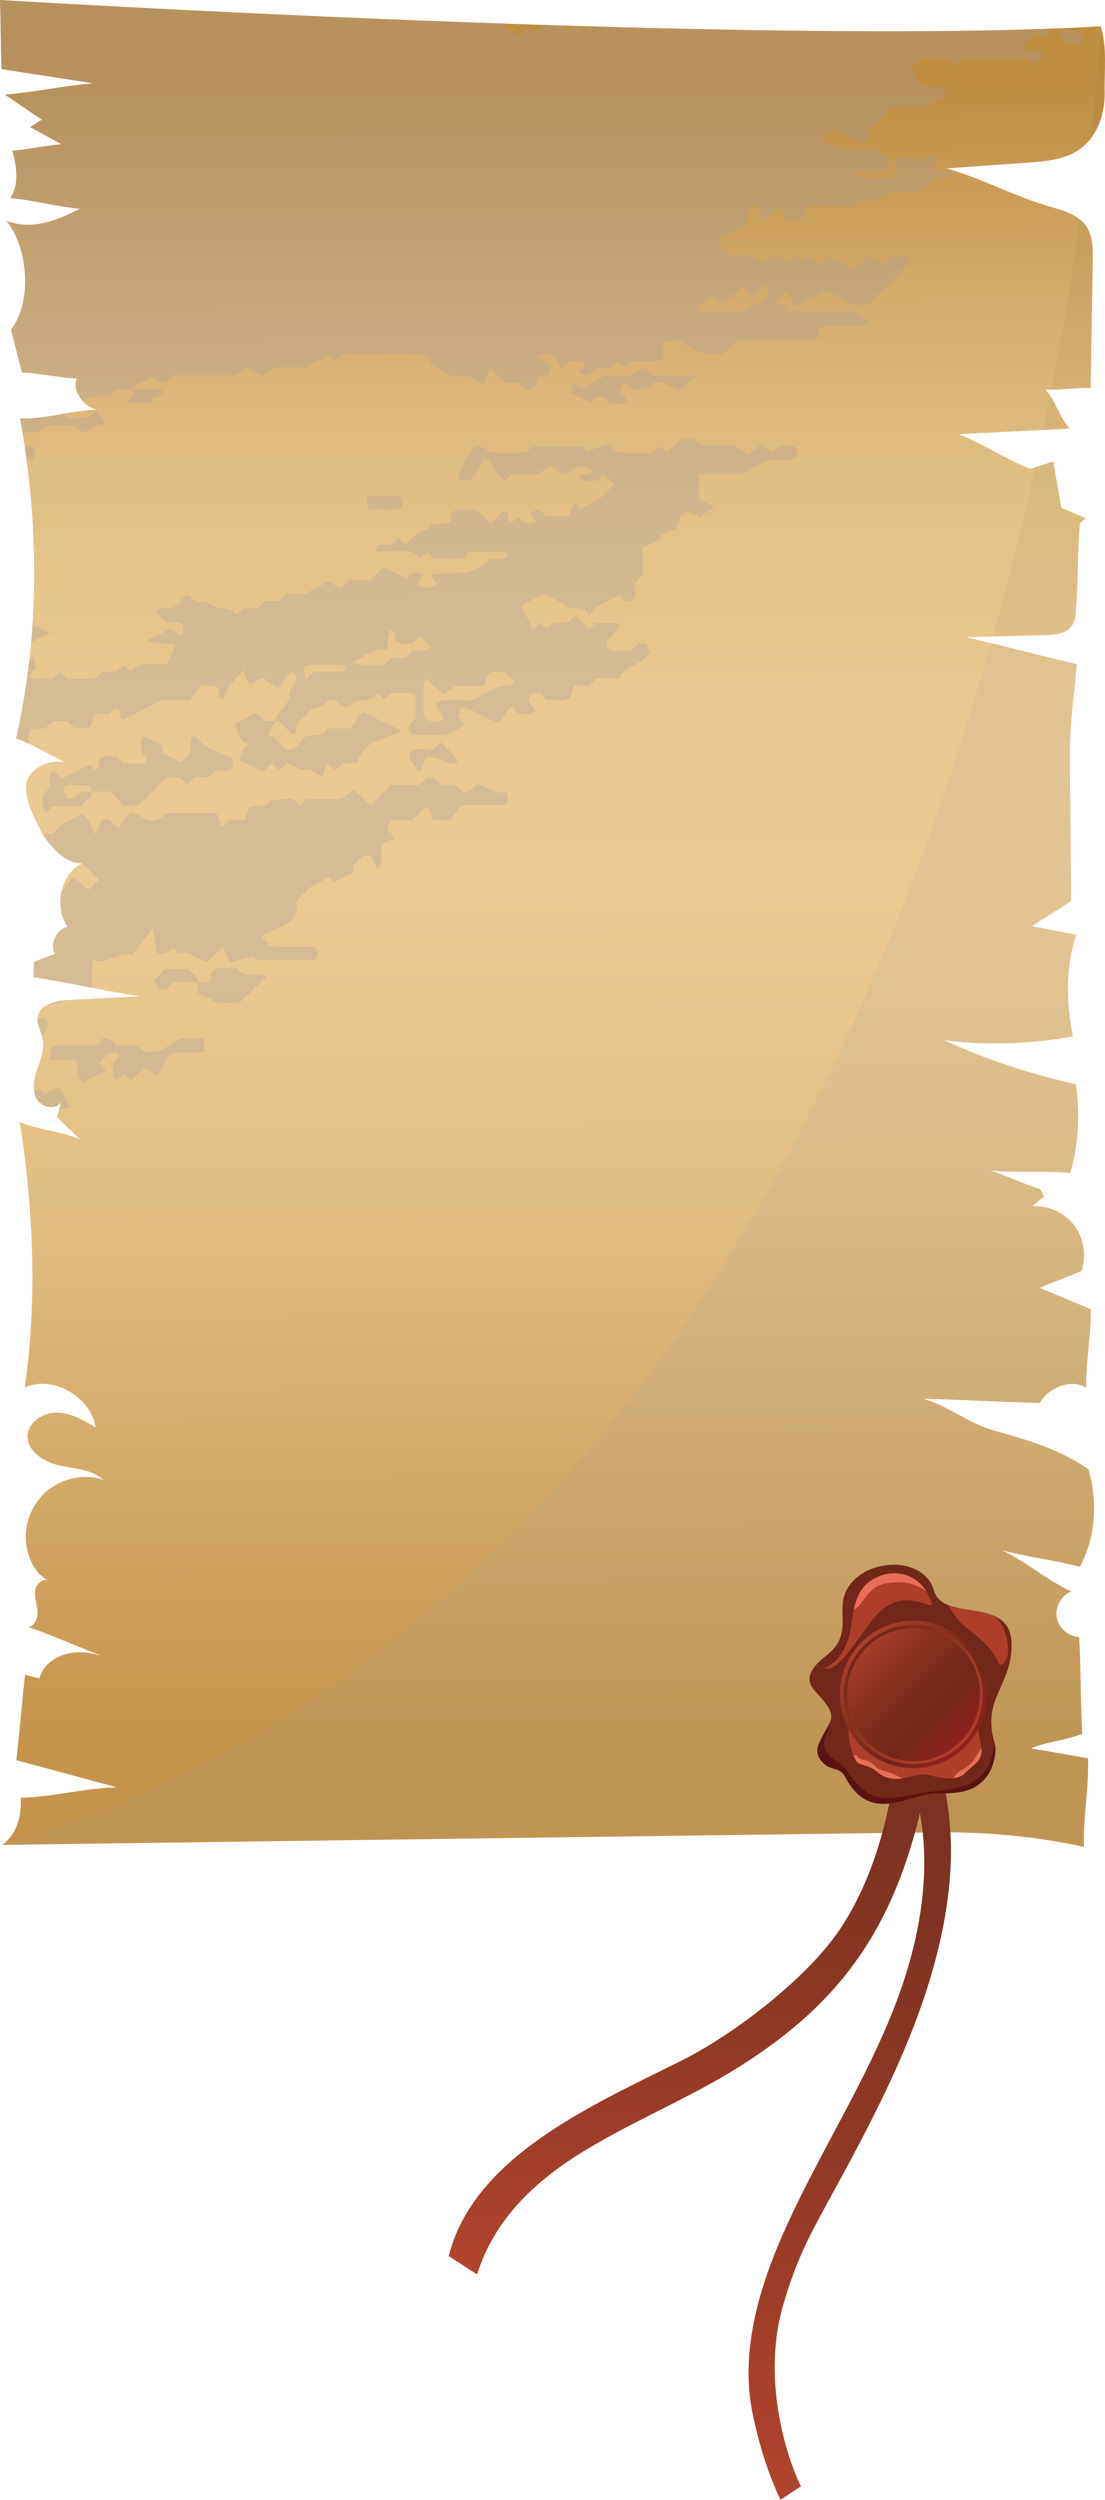 <?xml version="1.0" encoding="utf-8"?>
<!-- Generator: Adobe Illustrator 16.0.0, SVG Export Plug-In . SVG Version: 6.00 Build 0)  -->
<!DOCTYPE svg PUBLIC "-//W3C//DTD SVG 1.1//EN" "http://www.w3.org/Graphics/SVG/1.1/DTD/svg11.dtd">
<svg version="1.1" id="Layer_1" xmlns="http://www.w3.org/2000/svg" xmlns:xlink="http://www.w3.org/1999/xlink" x="0px" y="0px"
	 width="345.869px" height="782.153px" viewBox="0 0 345.869 782.153" enable-background="new 0 0 345.869 782.153"
	 xml:space="preserve">
<g>
	
		<linearGradient id="SVGID_1_" gradientUnits="userSpaceOnUse" x1="178.702" y1="528.327" x2="188.361" y2="11.529" gradientTransform="matrix(1 -0.022 0.022 1 -16.096 21.507)">
		<stop  offset="0" style="stop-color:#C5944A"/>
		<stop  offset="0.113" style="stop-color:#CFA35F"/>
		<stop  offset="0.281" style="stop-color:#DDB87A"/>
		<stop  offset="0.421" style="stop-color:#E6C68B"/>
		<stop  offset="0.514" style="stop-color:#EACB91"/>
		<stop  offset="0.639" style="stop-color:#E8C98F"/>
		<stop  offset="0.732" style="stop-color:#E3C286"/>
		<stop  offset="0.814" style="stop-color:#DCB779"/>
		<stop  offset="0.891" style="stop-color:#D2A866"/>
		<stop  offset="0.962" style="stop-color:#C7974F"/>
		<stop  offset="1" style="stop-color:#C08D41"/>
	</linearGradient>
	<path fill="url(#SVGID_1_)" d="M345.75,28.976c0.076,5.183-1.299,10.547-4.457,14.531c-0.835,1.062-1.82,2.054-2.921,2.898
		c-4.733,3.572-11.062,4.12-16.983,4.511c-8.38,0.593-16.796,1.187-25.175,1.78c11.746,3.286,21.453,8.893,33.162,12.182
		c3.04,0.865,6.27,1.84,8.662,3.839c0.682,0.47,1.293,1.128,1.831,1.862c2.193,3.085,2.208,7.188,2.18,10.992
		c-0.232,13.283-0.466,26.566-0.66,39.85c-3.995-0.174-8.27,0.516-12.335,0.492c-0.634,0.051-1.193,0.026-1.791,0.002
		c0.535,0.585,0.997,1.209,1.421,1.871c2.236,3.346,3.365,7.2,6.156,10.347c-2.794,0.136-5.552,0.271-8.346,0.405
		c-8.831,0.417-17.66,0.87-26.454,1.286c7.789,3.112,14.529,7.776,22.355,10.889c0.519-0.161,1.074-0.322,1.593-0.521
		c1.889-0.601,3.74-1.199,5.667-1.802c0.852,4.83,1.703,9.698,2.555,14.528c2.522,1.063,5.082,2.127,7.643,3.228
		c-0.623,0.536-1.245,1.071-1.829,1.644c-0.868,9.828-0.438,17.614-1.305,27.442c-0.115,1.532-0.267,3.176-1.133,4.463
		c-1.659,2.61-5.27,2.95-8.364,3.018c-5.479,0.156-10.959,0.276-16.476,0.434c-2.759,0.06-5.517,0.157-8.275,0.218
		c2.624,0.614,5.174,1.23,7.724,1.846c8.999,2.191,17.664,4.463,26.887,6.612c-0.979,9.868-2.325,19.931-2.221,29.887
		c0.134,14.692,0.269,29.423,0.403,44.152c-3.783,2.693-8.39,5.218-12.209,7.949c4.645,0.906,9.251,1.775,13.858,2.682
		c-3.54,10.409-3.16,20.993-1.097,31.802c-12.668,2.328-27.649,2.916-40.406,1.143c13.562,6.194,26.785,10.493,41.328,13.794
		c1.396,9.257,0.82,18.78-1.744,27.751c-7.886-0.724-17.194,0.002-25.043-0.723c5.521,1.707,10.123,4.106,15.605,5.814
		c0.428,0.773,0.854,1.548,1.244,2.285c-1.209,1.033-2.455,2.067-3.663,3.063c4.99-0.333,10.075,1.981,13.109,5.98
		s3.899,9.501,2.25,14.236c-3.471,1.604-9.542,3.714-13.013,5.318c4.934,2.168,10.951,4.498,15.923,6.702
		c0.164,7.531-1.604,17.043-1.439,24.611c-4.544-3.108-11.826-0.115-14.519,4.718c-11.832-0.376-24.713-0.99-36.545-1.366
		c8.183,2.357,13.892,7.604,22.111,9.924c10.32,2.945,20.867,5.96,29.656,12.184c2.979,10.08,2.29,21.21-2.655,30.493
		c-7.615-2.034-16.89-3.138-24.468-5.173c7.61,3.489,14.117,9.39,21.728,12.879c-3.106,1.261-5.079,4.848-4.522,8.154
		c0.595,3.307,3.675,6,7.033,6.113c0.558,10.133,0.402,20.132,0.959,30.266c-5.101,2.125-10.95,2.438-16.051,4.563
		c5.953,1.027,11.906,2.091,17.859,3.117c0.343,8.869-1.602,18.907-1.26,27.74c-15.142-3.362-31.51-4.796-47.021-4.569
		c-97.17,1.298-194.34,2.596-291.51,3.932c4.513-3.418,6.068-9.084,5.721-14.745c10.104-0.221,19.963-3.046,30.065-3.267
		c-10.468-2.83-20.936-5.66-31.44-8.49c0.976-8.264,1.797-18.502,2.736-26.765c1.5,0.415,3,0.792,4.464,1.208
		c1.233-4.987,6.651-8.015,11.794-8.201c2.571-0.094,5.08,0.336,7.558,1.065c-7.636-2.967-15.169-6.346-22.836-8.976
		c2.157-0.309,3.105-2.978,2.909-5.137c-0.196-2.158-1.063-4.303-0.7-6.474c0.296-1.834,2.272-3.519,3.923-3.069
		c-5.125-2.462-7.532-10.205-6.76-15.854c0.512-3.854,2.223-7.545,4.845-10.438c4.81-5.215,12.78-7.402,19.472-5.012
		c-3.84-3.348-8.654-3.467-13.637-4.515c-5.021-1.01-10.579-4.469-10.205-9.587c0.316-4.259,5.066-7.123,9.357-6.992
		c4.293,0.131,8.185,2.433,11.888,4.627c-1.288-9.446-13.565-16.6-22.165-12.459c3.916-27.351,2.736-55.783-1.551-83.066
		c6.547,2.617,12.368,2.752,18.916,5.406c-2.4-2.298-4.837-4.594-7.236-6.892c0.375-1.575,0.789-3.15,1.202-4.726
		c-1.694,2.685-6.308,1.555-7.749-1.286s-0.658-6.252,0.357-9.258c1.054-3.007,2.29-6.167,1.662-9.286
		c-0.461-2.34-1.963-4.545-1.568-6.94c0.66-3.931,5.746-5.049,9.77-5.248c7.451-0.387,14.939-0.773,22.392-1.122
		c-11.226-1.658-22.212-4.328-33.399-5.948c0.002-1.642,0.041-3.246,0.08-4.851c2.146-0.83,4.328-1.661,6.511-2.492
		c-1.599-3.21,0.505-7.657,3.993-8.479c-4.275-6.211-2.263-16.512,4.491-19.792c-5.555,0.122-11.22-6.506-13.567-11.527
		c-2.347-5.021-5.969-12.066-2.52-16.356c2.505-3.15,6.913-4.552,10.846-3.779c-5.124-2.388-10.383-5.816-15.343-7.461
		c7.452-32.873,7.192-66.995,1.248-100.135c8.136,0.232,15.872-2.473,23.923-2.723c-3.972-0.846-7.932-6.279-6.105-9.788
		c-5.45-0.18-11.785-1.646-17.235-1.862c-1.142-4.451-2.284-8.939-3.425-13.39c6.674-8.649,5.447-25.556-1.414-34.022
		c7.97,2.848,15.48,0.073,22.967-3.82c-6.577-0.603-15.203-2.764-21.78-3.367c2.822-3.978,2.055-10.115,0.61-14.783
		c5.1-0.446,10.296-1.604,15.396-2.051l-9.853-5.38c1.479-0.555,2.313-1.692,3.793-2.246c-3.862-2.639-7.761-5.239-11.659-7.877
		c9.494-0.767,18.104-2.745,27.598-3.548c-9.507-1.509-19.123-2.94-28.631-4.449C0.24,14.392,0.231,7.193,0,0
		c0,0,238.352,14.458,344.478,8.229C346.626,14.41,345.608,22.414,345.75,28.976z"/>
	<g opacity="0.45">
		<path opacity="0.27" fill="#A09F9F" d="M335.264,281.861c-3.783,2.693-8.39,5.218-12.209,7.949
			c4.645,0.906,9.251,1.775,13.858,2.682c-3.54,10.409-3.16,20.993-1.097,31.802c-12.668,2.328-27.649,2.916-40.406,1.143
			c13.562,6.194,26.785,10.493,41.328,13.794c1.396,9.257,0.82,18.78-1.744,27.751c-7.886-0.724-17.194,0.002-25.043-0.723
			c5.521,1.707,10.123,4.106,15.605,5.814c0.428,0.773,0.854,1.548,1.244,2.285c-1.209,1.033-2.455,2.067-3.663,3.063
			c4.99-0.333,10.075,1.981,13.109,5.98s3.899,9.501,2.25,14.236c-3.471,1.604-9.542,3.714-13.013,5.318
			c4.934,2.168,10.951,4.498,15.923,6.702c0.164,7.531-1.604,17.043-1.439,24.611c-4.544-3.108-11.826-0.115-14.519,4.718
			c-11.832-0.376-24.713-0.99-36.545-1.366c8.183,2.357,13.892,7.604,22.111,9.924c10.32,2.945,20.867,5.96,29.656,12.184
			c2.979,10.08,2.29,21.21-2.655,30.493c-7.615-2.034-16.89-3.138-24.468-5.173c7.61,3.489,14.117,9.39,21.728,12.879
			c-3.106,1.261-5.079,4.848-4.522,8.154c0.595,3.307,3.675,6,7.033,6.113c0.558,10.133,0.402,20.132,0.959,30.266
			c-5.101,2.125-10.95,2.438-16.051,4.563c5.953,1.027,11.906,2.091,17.859,3.117c0.343,8.869-1.602,18.907-1.26,27.74
			c-15.142-3.362-31.51-4.796-47.021-4.569c-97.17,1.298-194.34,2.596-291.51,3.932c183.259-55.84,269.304-233.801,309.431-376.035
			c8.999,2.191,17.664,4.463,26.887,6.612c-0.979,9.868-2.325,19.931-2.221,29.887C334.995,252.401,335.129,267.132,335.264,281.861
			z"/>
		<path opacity="0.09" fill="#3A2815" d="M334.84,134.133c-2.794,0.136-5.552,0.271-8.346,0.405
			c0.778-3.635,1.483-7.23,2.189-10.752C330.92,127.132,332.049,130.986,334.84,134.133z"/>
		<path opacity="0.09" fill="#3A2815" d="M332.21,158.919c2.522,1.063,5.082,2.127,7.643,3.228
			c-0.623,0.536-1.245,1.071-1.829,1.644c-0.868,9.828-0.438,17.614-1.305,27.442c-0.115,1.532-0.267,3.176-1.133,4.463
			c-1.659,2.61-5.27,2.95-8.364,3.018c-5.479,0.156-10.959,0.276-16.476,0.434c5.156-18.389,9.544-36.126,13.242-52.954
			c1.889-0.601,3.74-1.199,5.667-1.802C330.507,149.221,331.359,154.089,332.21,158.919z"/>
		<path opacity="0.09" fill="#3A2815" d="M339.87,70.579c2.193,3.085,2.208,7.188,2.18,10.992
			c-0.232,13.283-0.466,26.566-0.66,39.85c-3.995-0.174-8.27,0.516-12.335,0.492c3.858-19.74,6.787-37.67,8.984-53.196
			C338.72,69.187,339.332,69.845,339.87,70.579z"/>
		<path opacity="0.09" fill="#3A2815" d="M345.75,28.976c0.076,5.183-1.299,10.547-4.457,14.531
			c2.537-22.21,3.185-35.278,3.185-35.278C346.626,14.41,345.608,22.414,345.75,28.976z"/>
	</g>
	
		<linearGradient id="SVGID_2_" gradientUnits="userSpaceOnUse" x1="265.415" y1="766.586" x2="270.563" y2="530.498" gradientTransform="matrix(1 -0.022 0.022 1 -16.096 21.507)">
		<stop  offset="0" style="stop-color:#B3442C"/>
		<stop  offset="0.078" style="stop-color:#AC422B"/>
		<stop  offset="0.464" style="stop-color:#903925"/>
		<stop  offset="0.786" style="stop-color:#803321"/>
		<stop  offset="1" style="stop-color:#7A311F"/>
	</linearGradient>
	<path fill="url(#SVGID_2_)" d="M244.282,782.153c-4.05-8.604-6.753-17.551-8.669-26.724c-4.154-19.887,2.162-40.478,10.582-58.968
		c10.573-23.22,24.555-44.854,33.809-68.631c9.253-23.777,13.448-50.973,3.819-74.6c1.261-3.861,4.715-5.219,8.243-7.231
		c3.792,10.974,5.689,22.599,5.583,34.208c-0.067,7.418-0.946,14.816-2.35,22.102c-6.043,31.371-21.577,59.98-36.899,88.016
		c-5.33,9.753-9.276,17.164-13.265,30.891c-7.422,25.55,2.819,51.682,5.589,56.699L244.282,782.153z"/>
	
		<linearGradient id="SVGID_3_" gradientUnits="userSpaceOnUse" x1="215.786" y1="694.967" x2="219.311" y2="533.3" gradientTransform="matrix(1 -0.022 0.022 1 -16.096 21.507)">
		<stop  offset="0" style="stop-color:#B3442C"/>
		<stop  offset="0.078" style="stop-color:#AC422B"/>
		<stop  offset="0.464" style="stop-color:#903925"/>
		<stop  offset="0.786" style="stop-color:#803321"/>
		<stop  offset="1" style="stop-color:#7A311F"/>
	</linearGradient>
	<path fill="url(#SVGID_3_)" d="M149.327,711.632c5.432-17.35,18.377-29.491,33.937-38.896
		c15.559-9.404,32.539-16.298,47.938-25.963c29.08-18.251,45.786-39.409,55.156-73.3c2.126-7.691,3.938-15.833,1.917-23.554
		c-1.88,3.176-5.339,4.991-8.564,6.785c-2.603,16.45-7.449,32.688-16.593,46.609c-9.829,14.964-32.65,32.87-49.904,41.475
		c-28.56,14.243-64.959,30.167-72.77,61.11L149.327,711.632z"/>
	<g>
		<path fill-rule="evenodd" clip-rule="evenodd" fill="#722718" d="M258.511,518.124c10.374-8.032,0.558-15.84,9.035-23.983
			c7.14-6.805,21.976-6.247,24.765,3.458c2.9,10.374,24.317,1.227,24.317,17.067c0,12.939-9.37,16.844-5.354,30.564
			c0.781,2.454,0,8.366-3.458,11.824c-2.9,2.789-6.023,4.239-14.167,4.016c-9.035-0.111-21.194,10.374-29.226-5.354
			c-1.115-2.23-3.569-2.008-5.466-3.123c-2.343-1.45-4.128-4.127-2.454-7.474c3.681-7.697,6.581-7.474-1.45-16.063
			C251.483,525.263,254.161,521.471,258.511,518.124L258.511,518.124z"/>
		<path fill-rule="evenodd" clip-rule="evenodd" fill="#AD3F29" d="M265.874,540.434c-1.115,1.562,1.004,10.598,3.012,11.378
			c2.343,0.781,3.793,1.004,5.801,2.678c5.801,4.908,11.713-0.67,17.067,1.115c2.565,0.781,7.92,1.674,10.15-0.669
			c3.235-3.458,6.47-3.793,4.908-10.263c-1.673-7.697,0.67-6.135-8.589-1.115c-2.678,1.449-20.86,2.23-24.207-0.111
			c-2.677-1.785-3.123-2.455-6.692-2.789C266.989,540.657,265.985,540.211,265.874,540.434L265.874,540.434z"/>
		<path fill-rule="evenodd" clip-rule="evenodd" fill="#E86E57" d="M298.223,556.386c1.45-0.111,2.788-0.559,3.681-1.45
			c2.789-3.012,5.466-3.569,5.354-7.809c-0.78,0.446-1.785,2.343-1.896,2.677c-0.78,1.674-3.234,3.57-4.685,4.128
			C300.231,554.154,299.003,555.382,298.223,556.386L298.223,556.386z"/>
		<path fill-rule="evenodd" clip-rule="evenodd" fill="#E86E57" d="M267.1,549.246c0.558,1.339,1.228,2.343,1.785,2.565
			c2.343,0.781,3.793,1.004,5.801,2.678c2.677,2.23,5.354,2.343,8.031,1.896c-0.558-0.223-1.227-0.335-2.119-0.893
			c-1.785-1.004-5.689-1.674-6.247-2.454c-0.893-1.004-2.343-2.008-3.681-2.343c-2.789-0.558-1.785-1.004-2.678-1.45
			C267.993,549.246,267.546,549.135,267.1,549.246L267.1,549.246z"/>
		<linearGradient id="SVGID_4_" gradientUnits="userSpaceOnUse" x1="269.615" y1="513.882" x2="302.193" y2="546.461">
			<stop  offset="0" style="stop-color:#AD3F29"/>
			<stop  offset="0.086" style="stop-color:#A23B26"/>
			<stop  offset="0.345" style="stop-color:#87301F"/>
			<stop  offset="0.561" style="stop-color:#782A1A"/>
			<stop  offset="0.705" style="stop-color:#722718"/>
			<stop  offset="0.746" style="stop-color:#782719"/>
			<stop  offset="0.903" style="stop-color:#8B231C"/>
			<stop  offset="1" style="stop-color:#93211D"/>
		</linearGradient>
		<path fill="url(#SVGID_4_)" d="M285.953,553.262c12.604,0,22.979-10.374,22.979-23.091s-10.375-23.09-22.979-23.09
			c-12.717,0-23.091,10.373-23.091,23.09S273.236,553.262,285.953,553.262L285.953,553.262z"/>
		<path fill-rule="evenodd" clip-rule="evenodd" fill="#5B1311" d="M311.386,545.788c0.558,2.678-0.335,8.031-3.57,11.267
			c-2.9,2.789-6.023,4.239-14.167,4.016c-9.035-0.111-21.194,10.374-29.226-5.354c-1.115-2.23-3.569-2.008-5.466-3.123
			c-2.343-1.45-4.128-4.127-2.454-7.474c1.339-2.789,2.565-4.573,3.234-6.136c0.112,3.682-4.908,6.805,1.228,11.49
			c3.458,2.453,2.677,1.45,5.354,5.354c1.784,2.455,5.354,5.913,8.255,6.359c5.131,0.893,6.357,0.111,14.501-1.228
			c4.462-0.78,8.031-0.669,12.605-2.119c2.677-0.893,5.801-3.013,7.362-5.689C310.159,551.143,310.828,548.354,311.386,545.788
			L311.386,545.788z"/>
		<path fill-rule="evenodd" clip-rule="evenodd" fill="#AD3F29" d="M296.884,502.284c4.127,1.562,10.151,1.449,14.39,3.346
			c1.785,1.674,3.012,3.793,3.682,6.358c0.558,2.343,1.115,5.912-0.446,7.92c-0.558,0.67-1.45,1.674-2.008,0.446
			c-1.896-4.908-6.693-8.478-10.709-11.601C300.565,507.861,298.223,504.626,296.884,502.284L296.884,502.284z"/>
		<path fill-rule="evenodd" clip-rule="evenodd" fill="#AD3F29" d="M258.623,521.693c4.462-2.23,6.916-7.474,7.585-11.824
			c1.228-6.916,1.228-13.721,9.147-16.732c6.582-2.454,13.052,0.335,15.952,7.474c2.342,5.354-7.14-5.131-16.287,4.016
			c-4.016,3.904-10.039,14.837-14.278,16.956C259.292,522.362,257.396,522.251,258.623,521.693L258.623,521.693z"/>
		<path fill-rule="evenodd" clip-rule="evenodd" fill="#E86E57" d="M267.212,503.622c1.004-4.462,2.677-8.366,8.143-10.485
			c5.577-2.119,11.155-0.335,14.502,4.573h-0.112c-4.685-3.346-9.928-2.789-12.716-2.23
			C271.116,496.706,270.112,502.618,267.212,503.622L267.212,503.622z"/>
		<g>
			<linearGradient id="SVGID_5_" gradientUnits="userSpaceOnUse" x1="270.526" y1="514.801" x2="301.281" y2="545.556">
				<stop  offset="0" style="stop-color:#722718"/>
				<stop  offset="0.007" style="stop-color:#732718"/>
				<stop  offset="0.442" style="stop-color:#913522"/>
				<stop  offset="0.788" style="stop-color:#A53C27"/>
				<stop  offset="1" style="stop-color:#AD3F29"/>
			</linearGradient>
			<path fill="url(#SVGID_5_)" d="M285.952,508.423c11.953,0,21.692,9.74,21.692,21.804c0,11.953-9.739,21.692-21.692,21.692
				c-12.063,0-21.803-9.739-21.803-21.692C264.149,518.163,273.888,508.423,285.952,508.423L285.952,508.423z M285.952,509.42
				c-11.51,0-20.807,9.296-20.807,20.807c0,11.399,9.297,20.808,20.807,20.808c11.4,0,20.808-9.408,20.808-20.808
				C306.759,518.716,297.352,509.42,285.952,509.42L285.952,509.42z"/>
		</g>
	</g>
	<g>
		<defs>
			<path id="SVGID_6_" d="M345.75,28.976c0.076,5.183-1.299,10.547-4.457,14.531c-0.835,1.062-1.82,2.054-2.921,2.898
				c-4.733,3.572-11.062,4.12-16.983,4.511c-8.38,0.593-16.796,1.187-25.175,1.78c11.746,3.286,21.453,8.893,33.162,12.182
				c3.04,0.865,6.27,1.84,8.662,3.839c0.682,0.47,1.293,1.128,1.831,1.862c2.193,3.085,2.208,7.188,2.18,10.992
				c-0.232,13.283-0.466,26.566-0.66,39.85c-3.995-0.174-8.27,0.516-12.335,0.492c-0.634,0.051-1.193,0.026-1.791,0.002
				c0.535,0.585,0.997,1.209,1.421,1.871c2.236,3.346,3.365,7.2,6.156,10.347c-2.794,0.136-5.552,0.271-8.346,0.405
				c-8.831,0.417-17.66,0.87-26.454,1.286c7.789,3.112,14.529,7.776,22.355,10.889c0.519-0.161,1.074-0.322,1.593-0.521
				c1.889-0.601,3.74-1.199,5.667-1.802c0.852,4.83,1.703,9.698,2.555,14.528c2.522,1.063,5.082,2.127,7.643,3.228
				c-0.623,0.536-1.245,1.071-1.829,1.644c-0.868,9.828-0.438,17.614-1.305,27.442c-0.115,1.532-0.267,3.176-1.133,4.463
				c-1.659,2.61-5.27,2.95-8.364,3.018c-5.479,0.156-10.959,0.276-16.476,0.434c-2.759,0.06-5.517,0.157-8.275,0.218
				c2.624,0.614,5.174,1.23,7.724,1.846c8.999,2.191,17.664,4.463,26.887,6.612c-0.979,9.868-2.325,19.931-2.221,29.887
				c0.134,14.692,0.269,29.423,0.403,44.152c-3.783,2.693-8.39,5.218-12.209,7.949c4.645,0.906,9.251,1.775,13.858,2.682
				c-3.54,10.409-3.16,20.993-1.097,31.802c-12.668,2.328-27.649,2.916-40.406,1.143c13.562,6.194,26.785,10.493,41.328,13.794
				c1.396,9.257,0.82,18.78-1.744,27.751c-7.886-0.724-17.194,0.002-25.043-0.723c5.521,1.707,10.123,4.106,15.605,5.814
				c0.428,0.773,0.854,1.548,1.244,2.285c-1.209,1.033-2.455,2.067-3.663,3.063c4.99-0.333,10.075,1.981,13.109,5.98
				s3.899,9.501,2.25,14.236c-3.471,1.604-9.542,3.714-13.013,5.318c4.934,2.168,10.951,4.498,15.923,6.702
				c0.164,7.531-1.604,17.043-1.439,24.611c-4.544-3.108-11.826-0.115-14.519,4.718c-11.832-0.376-24.713-0.99-36.545-1.366
				c8.183,2.357,13.892,7.604,22.111,9.924c10.32,2.945,20.867,5.96,29.656,12.184c2.979,10.08,2.29,21.21-2.655,30.493
				c-7.615-2.034-16.89-3.138-24.468-5.173c7.61,3.489,14.117,9.39,21.728,12.879c-3.106,1.261-5.079,4.848-4.522,8.154
				c0.595,3.307,3.675,6,7.033,6.113c0.558,10.133,0.402,20.132,0.959,30.266c-5.101,2.125-10.95,2.438-16.051,4.563
				c5.953,1.027,11.906,2.091,17.859,3.117c0.343,8.869-1.602,18.907-1.26,27.74c-15.142-3.362-31.51-4.796-47.021-4.569
				c-97.17,1.298-194.34,2.596-291.51,3.932c4.513-3.418,6.068-9.084,5.721-14.745c10.104-0.221,19.963-3.046,30.065-3.267
				c-10.468-2.83-20.936-5.66-31.44-8.49c0.976-8.264,1.797-18.502,2.736-26.765c1.5,0.415,3,0.792,4.464,1.208
				c1.233-4.987,6.651-8.015,11.794-8.201c2.571-0.094,5.08,0.336,7.558,1.065c-7.636-2.967-15.169-6.346-22.836-8.976
				c2.157-0.309,3.105-2.978,2.909-5.137c-0.196-2.158-1.063-4.303-0.7-6.474c0.296-1.834,2.272-3.519,3.923-3.069
				c-5.125-2.462-7.532-10.205-6.76-15.854c0.512-3.854,2.223-7.545,4.845-10.438c4.81-5.215,12.78-7.402,19.472-5.012
				c-3.84-3.348-8.654-3.467-13.637-4.515c-5.021-1.01-10.579-4.469-10.205-9.587c0.316-4.259,5.066-7.123,9.357-6.992
				c4.293,0.131,8.185,2.433,11.888,4.627c-1.288-9.446-13.565-16.6-22.165-12.459c3.916-27.351,2.736-55.783-1.551-83.066
				c6.547,2.617,12.368,2.752,18.916,5.406c-2.4-2.298-4.837-4.594-7.236-6.892c0.375-1.575,0.789-3.15,1.202-4.726
				c-1.694,2.685-6.308,1.555-7.749-1.286s-0.658-6.252,0.357-9.258c1.054-3.007,2.29-6.167,1.662-9.286
				c-0.461-2.34-1.963-4.545-1.568-6.94c0.66-3.931,5.746-5.049,9.77-5.248c7.451-0.387,14.939-0.773,22.392-1.122
				c-11.226-1.658-22.212-4.328-33.399-5.948c0.002-1.642,0.041-3.246,0.08-4.851c2.146-0.83,4.328-1.661,6.511-2.492
				c-1.599-3.21,0.505-7.657,3.993-8.479c-4.275-6.211-2.263-16.512,4.491-19.792c-5.555,0.122-11.22-6.506-13.567-11.527
				c-2.347-5.021-5.969-12.066-2.52-16.356c2.505-3.15,6.913-4.552,10.846-3.779c-5.124-2.388-10.383-5.816-15.343-7.461
				c7.452-32.873,7.192-66.995,1.248-100.135c8.136,0.232,15.872-2.473,23.923-2.723c-3.972-0.846-7.932-6.279-6.105-9.788
				c-5.45-0.18-11.785-1.646-17.235-1.862c-1.142-4.451-2.284-8.939-3.425-13.39c6.674-8.649,5.447-25.556-1.414-34.022
				c7.97,2.848,15.48,0.073,22.967-3.82c-6.577-0.603-15.203-2.764-21.78-3.367c2.822-3.978,2.055-10.115,0.61-14.783
				c5.1-0.446,10.296-1.604,15.396-2.051l-9.853-5.38c1.479-0.555,2.313-1.692,3.793-2.246c-3.862-2.639-7.761-5.239-11.659-7.877
				c9.494-0.767,18.104-2.745,27.598-3.548c-9.507-1.509-19.123-2.94-28.631-4.449C0.24,14.392,0.231,7.193,0,0
				c0,0,238.352,14.458,344.478,8.229C346.626,14.41,345.608,22.414,345.75,28.976z"/>
		</defs>
		<clipPath id="SVGID_7_">
			<use xlink:href="#SVGID_6_"  overflow="visible"/>
		</clipPath>
		<g opacity="0.3" clip-path="url(#SVGID_7_)">
			<path fill="#A09F9F" d="M-2.13,333.798c-0.258,3.029,2.625,1.615,4.076,2.994c0.131,0.628,0.341,1.633,0.576,2.762
				c0.936,0.936,1.976,1.976,3.045,3.045c1.434,0,2.897,0,4.393,0c0.756-0.684,1.542-1.396,2.328-2.109
				c0.525,0.525,1.046,1.046,1.922,1.922c0.626-0.49,1.232-1.216,2.004-1.502c0.902-0.335,1.948-0.287,2.846-0.395
				c1.02,2.045,1.259,4.191,3.025,5.641c-3.854,2.028-7.964-0.075-12.896,1.783c-0.564,0.537-2.138,2.033-3.697,3.517
				c-3.18,0.392-4.148-2.542-6.621-4.38c-1.941,0-4.409,0-6.486,0c-0.909-0.909-1.43-1.43-2.096-2.097
				c-0.735,0.612-1.484,1.236-2.297,1.913c-2.371,0.118-4.846,0.242-7.353,0.367c-0.106,2.857,1.805,1.659,3.429,2.227
				c0.168,0.918,0.397,2.167,0.669,3.658c-1.497,0.31-2.503,0.518-3.819,0.79c-0.369,1.047-0.82,2.326-1.271,3.606
				c-2.073,1.59-3.271,0.025-4.579-1.293c-2.219,0.487-2.814,2.943-5.77,3.97c-1.067,0-3.254,0-5.595,0
				c-0.678-0.63-1.473-1.368-2.815-2.615c-1.175,1.688-2.384,3.422-3.902,5.601c-0.82-2.189-1.296-3.461-1.845-4.927
				c-0.923,0-1.919,0-2.743,0c-1.632,1.746-0.457,3.693-0.953,5.39c-1.039,1.04-2.079,2.081-3.36,3.361
				c-0.873-1.125-1.746-2.25-2.785-3.59c0.34-0.413,0.953-1.157,1.585-1.925c-0.107-0.2-0.232-0.679-0.389-0.688
				c-3.934-0.26-7.872-0.471-11.396-0.668c-2.029,1.917-0.859,3.873-1.257,5.611c-2.062,2.364-4.799,0.684-7.372,1.182
				c-0.725-0.599-1.541-1.271-2.366-1.953c-2.667,2.471-2.667,2.471-3.862,5.618c-1.946,1.379-4.186,0.522-6.294,0.683
				c-1.825,0.139-3.67,0.029-5.482,0.029c-0.543,0.543-1.063,1.062-1.583,1.584c-0.649,0.209-1.298,0.593-1.949,0.596
				c-7.703,0.043-15.407,0.027-22.958,0.027c-0.672-0.672-1.192-1.191-2.018-2.018c-2.154-0.105-4.628-0.226-7.389-0.36
				c-0.235-1.048-0.459-2.048-0.767-3.42c-0.773-0.724-1.845-1.726-3.119-2.917c-4.837,0-9.957,0-15.078,0
				c-0.859-0.762-1.663-1.475-2.506-2.223c-0.738,0.675-1.516,1.387-2.287,2.092c-1.463,0-2.93,0-3.629,0
				c-2.465-1.269-4.316-2.221-6.174-3.175c0-1.412,0-2.861,0-4.483c0.612-0.664,1.346-1.461,2.084-2.263
				c-2.188-2.426-3.717-0.727-5.356,0.993c-0.756-0.654-1.516-1.313-2.304-1.997c-1.519,1.438-3.076,2.911-4.466,4.227
				c-2.413,0-4.595,0-6.685,0c-1.132-1.132-2.172-2.173-3.214-3.213c-0.002-0.734-0.002-1.47-0.002-2.258
				c-1.502-0.757-3.032-1.506-4.537-2.304c-0.311-0.164-0.528-0.506-0.887-0.865c-2.08,0-4.259,0-6.66,0
				c-0.629,0.568-1.43,1.29-2.24,2.022c-1.533-1.448-3.096-2.926-4.645-4.39c-4.234,1.668-6.13-3.272-9.736-2.44
				c0-1.558,0-2.292,0-3.267c-0.881-0.328-1.836-0.685-3.02-1.125c-2.294-2.411-4.803-5.046-7.554-7.936
				c0.657-2.137-3.464-3.135-2.791-6.021c0.046-0.197-1.764-0.688-2.561-1.252c-1.388-0.98-2.66-2.125-4.002-3.22
				c0.746-0.745,1.266-1.266,1.788-1.786c0.51-2.061,1.302-4.149-0.683-6.067c-0.707,1.511-1.394,2.981-2.187,4.678
				c-2.249-3.515-0.024-7.39-1.881-11.237c-1.131,0-2.586,0.243-3.907-0.072c-1.19-0.284-2.233-1.182-3.331-1.803
				c-0.554,0.555-1.075,1.074-1.735,1.734c-3.496,0-7.137,0-11.155,0c-0.606-1.201-1.343-2.663-2.081-4.125
				c-0.769-1.521-1.537-3.043-2.299-4.552c-0.795,0.724-1.567,1.425-2.349,2.135c-0.998-1.531-3.108-2.134-3.248-4.439
				c0.382-2.608,3.299-3.491,4.435-5.708c0.002-1.462,0.081-2.738-2.005-3.125c-1.616-0.299-3.032-1.807-4.633-2.007
				c-1.798-0.226-2.627-1.455-3.351-2.51c-1.375-2.004-4.069-1.427-5.367-3.098c-1.689-2.175-4.205-0.31-6.229-1.666
				c-0.605-4.308-4.82-7.339-4.886-12.088c-0.01-0.687,0.21-1.377,0.378-2.397c0.892-0.181,1.898-0.386,3.151-0.641
				c2.017-1.952,0.436-4.667,1.025-7.929c1.172-0.886,2.915-2.204,3.819-2.889c-1.263-1.887-2.254-3.369-3.452-5.159
				c-1.601,1.12-2.721,1.904-4.135,2.895c-1.796,0-3.99,0-6.245,0c-3.203-2.631-5.515-6.553-9.999-7.658c0-0.73,0-1.463,0-3.283
				c-1.856-1.675-4.278-3.862-6.688-6.038c0.068-1.486,0.134-2.909,0.189-4.111c1.498-1.294,2.933,0.372,5.017,5.457
				c1.637,0,3.368,0,5.012,0c0.348-0.349,0.608-0.608,0.869-0.868c-2.627-1.548-2.208-4.928-4.151-6.889
				c0.522-0.521,1.042-1.042,1.614-1.612c-0.274-0.491-0.485-1.062-0.853-1.499c-2.122-2.526-5.442-2.846-8.042-4.347
				c-3.201-0.042-0.724,3.366-2.93,4.228c-0.652-1.341-1.316-2.707-1.973-4.058c-1.78-0.146-3.521-0.289-5.992-0.491
				c0.956-1.254,1.496-1.962,2.09-2.74c-0.008-0.148,0.077-0.564-0.052-0.646c-4.104-2.627-3.944-8.543-8.404-10.289
				c0-2.431,0-4.27,0-6.109c-0.054-0.345,0.017-0.812-0.183-1.018c-2.049-2.11-4.142-4.179-6.324-6.361
				c0.652-0.752,1.311-1.513,2.112-2.438c-1.305-1.146-2.659-2.338-4.113-3.614c-0.729-3.979,0.02-7.983-0.488-11.786
				c-0.678-0.824-1.292-1.569-1.89-2.297c0.683-0.683,1.203-1.203,2.331-2.331c-1.934-0.954-3.87-1.91-4.657-2.299
				c0-2.501,0-3.228,0-3.918c-0.747-0.825-1.461-1.614-2.347-2.592c1.379-0.48,2.66-0.927,3.991-1.391
				c1.159-1.635,0.192-3.446,0.517-4.992c-0.706-0.705-1.225-1.226-2.135-2.135c0-2.812,0-6.016,0-8.829
				c-0.91-0.91-1.429-1.43-2.034-2.035c0-3.121,0-6.324,0-9.374c1.847-1.519,3.707-0.35,5.247-0.832
				c1.48,1.479,2.78,2.78,4.679,4.679c0.805-1.393,1.612-2.789,2.426-4.196c-0.073-0.073-0.593-0.593-1.363-1.362
				c0.536-0.686,1.097-1.403,1.749-2.236c0.079-0.549,0.039-1.302,0.3-1.929c1.228-2.946-2.993-4.064-2.231-6.819
				c-1.467-1.471-2.439-3.257-4.993-3.673c-3.224-0.525-3.203-4.257-4.884-6.451c-1.424,0-2.883,0-4.313,0
				c-1.324-1.653-3.225-2.533-3.699-5.123c-0.318-1.735-1.684-3.673-2.68-5.448c-1.175-2.093-4.272-2.998-3.83-6.147
				c-2.134-1.065-4.178-2.419-6.426-3.114c-2.291-0.708-3.486-2.218-4.514-4.096c-0.127-3.201,3.489-3.561,4.237-6.76
				c-1.141-0.893-2.861-2.241-4.439-3.477c0.906-4.008,2.893-6.154,8.451-5.539c-2.571-2.586-3.752-3.774-4.886-4.914
				c-1.538,0.603-2.482,0.974-3.353,1.314c0,0.974,0,1.707,0,2.693c-1.214,0.42-2.686,0.605-3.727,1.375
				c-1.176,0.868-2.072,2.032-3.774,1.621c-1.589-2.475-1.559-2.449,0.889-6.07c-0.138-0.678-0.277-1.355-0.467-2.278
				c-1.952-0.294-3.987-0.601-6.427-0.968c1.037-1.205,1.689-1.964,2.45-2.848c-1.476-0.691-2.958-1.386-4.405-2.063
				c0-0.862,0-1.593,0-2.305c-1.319-1.319-2.62-2.62-4.038-4.038c0.47-4.546-4.129-8.206-2.39-13.115
				c-0.755-0.901-1.437-1.715-2.562-3.057c0-2.633,0-5.839,0-8.647c-0.91-0.909-1.43-1.429-1.99-1.989c0-3.627,0-7.294,0-10.923
				c-0.774-0.839-1.511-1.637-2.271-2.46c0-7.324,0-14.675,0-22.001c-0.543-0.544-1.064-1.063-1.975-1.975
				c-0.114-2.062-0.25-4.537-0.387-7.011c-1.632-1.545-3.392-3.066-0.955-5.316c0.795,0.74,1.587,1.477,2.282,2.123
				c1.581,0,3.035,0,4.421,0c1.843-1.485,0.705-3.471,1.073-5.261c-0.685-0.761-1.406-1.562-2.194-2.437c0-2.095,0-4.292,0-6.982
				c1.746-1.165,3.743-2.497,6.384-4.26c0.081-0.888,0.238-2.626,0.386-4.256c0.67-0.819,1.277-1.562,1.64-2.006
				c-0.861-1.491-1.542-2.669-1.96-3.394c0.62-2.617,2.335-1.985,3.562-2.448c0.861-0.324,1.501-1.233,2.249-1.889
				c1.349,1.499,2.568,2.891,4.72,1.637c1.287-2.305,0.303-4.902,0.723-7.354c0.52-0.52,1.04-1.04,1.912-1.912
				c0.12-2.104,0.261-4.577,0.397-6.959c1.083-1.114,2.107-2.168,3.094-3.182c0.798,0,1.532,0,2.525,0
				c0.417,1.213,0.858,2.496,1.309,3.807c1.431,1.033,1.495-0.874,3.875-1.434c0.177-0.021,1.916-0.228,3.688-0.438
				c1.765-2.505,0.137-5.642,1.155-8.854c1.273,1.025,2.007,1.615,2.79,2.245c2.388-0.882,0.784-2.99,1.539-5.399
				c0.429-1.277,2.64-2.244,3.788-4.031c0.903-1.403,1.348-3.103,2.117-4.96c-0.346-0.386-1.037-1.153-1.719-1.911
				c2.593-1.108,3.749-0.73,9.855,3.268c1.4,0,2.861,0,4.282,0c0.839,0.773,1.637,1.51,2.463,2.272c2.907,0,5.843,0,8.048,0
				c2.916,1.556,5.252,2.802,7.537,4.021c0.85-0.674,1.673-1.327,2.846-2.258c1.172,0.758,2.32,1.499,3.912,2.527
				c1.611,0,3.79,0,5.974,0c0.848,0.768,1.648,1.49,2.517,2.274c6.516,0,13.128,0,19.707,0c1.608,1.527,3.184,3.022,5.079,4.821
				c1.162-0.601,2.371-1.225,3.994-2.062c0.616,0.38,1.673,1.031,2.992,1.844c1.371-0.753,2.86-1.57,4.815-2.644
				c0.946,0.688,2.056,1.495,3.388,2.463c6.292,0,12.906,0,19.494,0c0.825,0.762,1.623,1.498,2.406,2.222
				c2.198,0.88,2.984-1.414,4.526-1.988c0.525,0.525,1.045,1.046,1.565,1.567c0.676,0.145,1.351,0.408,2.028,0.413
				c5.518,0.033,11.041-0.131,16.55,0.076c3.16,0.119,6.677-1.262,9.42,1.12c2.254,1.959,5.83-0.157,7.733,2.974
				c0.425,0.698,2.744,0.245,4.099,0.316c1.59-0.868,2.417-3.079,5.282-2.045c0.177,0.929,0.415,2.174,0.636,3.34
				c-1.753,0.633-3.027,1.092-4.435,1.6c0.565,0.6,1.097,1.477,1.365,1.402c4.898-1.363,8.683,2.707,13.301,2.7
				c0.52,0,1.04,0.971,1.559,1.489c1.872-1.047,3.743-2.092,6.243-3.488c-1.67-0.358-2.673-0.574-4.302-0.925
				c-0.158-0.865-0.385-2.114-0.566-3.109c2.064-1.636,3.909-0.78,5.607-0.909c1.215,2.109,2.42,4.2,3.565,6.188
				c3.675-0.764,3.502-4.125,5.106-6.223c0.775,0.704,1.545,1.403,2.348,2.132c1.413,0,2.883,0,4.314,0
				c0.816,0.762,1.61,1.503,2.814,2.626c1.303-0.747,2.71-1.555,4.044-2.32c0.84,0.688,1.658,1.356,2.823,2.31
				c1.164-0.717,2.326-1.431,3.762-2.315c0.755,0.698,1.75,1.617,2.739,2.533c0.32,1.855-1.957,1.799-1.966,3.054
				c-2.687,1.32-5.209,0.638-7.685,0.601c-0.526-0.526-1.046-1.046-1.817-1.817c-3.342,0-6.958,0-10.993,0
				c-1.627,0.888-3.681,2.011-5.75,3.141c7.394,1.398,14.847,1.517,30.274,0.485c0.451-1.279,0.901-2.559,1.515-4.3
				c0.905,1.932,1.597,3.409,2.237,4.776c2.436,0.876,3.283-1.291,4.624-2.07c1.586,0,3.037,0,4.443,0
				c1.373,2.43,3.638,2.156,6.95,2.117c0.722-1.152,1.887-3.013,2.752-4.396c2.905,0.673,2.052,2.424,2.56,3.534
				c0.257,0.262,0.515,0.744,0.778,0.748c3.665,0.049,7.331,0.033,11.126,0.033c0.678-0.632,1.366-1.578,2.296-2.054
				c0.864-0.442,1.985-0.381,3.021-0.546c-0.507-2.108-3.718-3.209-1.375-5.66c2.062-0.488,4.157-1.307,5.961,0.591
				c-0.703,0.774-1.403,1.545-2.28,2.511c1.428,0.504,2.707,0.955,4.243,1.497c-0.533,1.027-1.05,2.022-1.565,3.017
				c0.283,0.255,0.549,0.705,0.819,0.707c5.142,0.042,10.284,0.031,15.297,0.031c0.863-0.761,1.628-1.436,2.331-2.055
				c0.909,0.771,1.721,1.461,2.875,2.441c1.151-0.664,2.331-1.346,3.826-2.209c0.443,0.363,1.185,0.97,2.109,1.725
				c5.636,0,11.495,0,17.356,0c0.848,0.766,1.647,1.488,2.517,2.273c3.572,0,7.242,0,10.952,0c0.491-0.463,1.021-0.961,1.549-1.461
				c0.268-0.238,0.537-0.684,0.806-0.685c11.762-0.035,23.524-0.03,36.056-0.03c0.999-1.348,2.302-3.104,3.141-4.233
				c4.446-0.883,3.181,2.679,4.646,4.011c3.085-1.213-0.26-4.829,2.581-6.404c0.329,0.903,0.758,1.726,0.912,2.598
				c0.185,1.044,0.137,2.129,0.187,3.146c0.732,0.327,1.35,0.839,1.974,0.846c5.517,0.064,11.034,0.037,16.552,0.037
				c0.787,0.713,1.574,1.425,2.36,2.138c0.524-0.524,1.045-1.045,1.921-1.921c2.1-0.119,4.573-0.261,7.023-0.401
				c0.543-0.542,1.062-1.062,1.619-1.618c2.172,0.506,3.037,2.629,4.734,3.902c0.749-0.666,1.515-1.346,2.283-2.029
				c0.744,0.666,1.521,1.362,2.261,2.025c0.821-0.73,1.623-1.445,2.764-2.459c1.136,0.601,2.338,1.238,4.456,2.36
				c2.554,0,6.172,0,10.128,0c0.835-0.526,1.985-1.293,3.183-1.974c0.277-0.158,0.723-0.023,1.395-0.023
				c0.67,1.342,1.402,2.806,2.126,4.257c0.743,0.055,1.458,0.106,2.25,0.165c0.758-0.698,1.554-1.432,2.39-2.202
				c3.613,0,7.288,0,11.046,0c0.453,0.487,0.952,1.022,1.388,1.491c0.742,0.258,1.382,0.661,2.029,0.674
				c3.295,0.065,6.592,0.03,9.694,0.03c0.964-0.853,1.768-1.564,2.89-2.556c1.358,0.708,2.775,1.447,4.192,2.186
				c0.52-0.521,1.04-1.041,1.56-1.562c2.346,1.286,4.691,2.572,7.115,3.901c0.561-1.196,1.248-2.666,1.967-4.201
				c0.668,0.668,1.188,1.188,2.032,2.032c0.644-0.487,1.337-1.013,2.167-1.642c2.155,0.087,1.029,1.941,1.447,3.047
				c0.223,0.224,0.457,0.675,0.748,0.715c3.209,0.438,6.416,0.402,9.275,0.092c0.848-0.847,1.369-1.367,1.951-1.95
				c1.392,0,2.845,0,4.717,0c0.358,1.075,0.776,2.327,1.194,3.58c2.748,0.695,2.748,0.695,5.281-1.259
				c0.762,0.641,1.514,1.272,2.404,2.021c0.572-1.492,1.059-2.761,1.554-4.055c2.257,0.129,1.16,1.97,1.612,3.147
				c1.336,1.734,3.333,0.584,5.131,0.954c0.767-0.677,1.57-1.387,2.424-2.14c0.734,0.67,1.509,1.379,2.315,2.115
				c1.423,0,2.891,0,4.341,0c3.358,2.262,6.149,3.527,9.113,4.114c2.854-2.574-0.43-3.657-1.41-5.552
				c1.011-0.328,1.981-0.644,3.141-1.021c0.797,1.622,1.525,3.104,2.268,4.612c0.822-0.734,1.6-1.43,2.838-2.537
				c1.296,1.716,2.613,3.459,3.535,4.68c4.384,0.599,4.805-3.904,7.812-4.309c4.075,0.329,4.055,4.304,5.87,6.593
				c0.752,0,1.479,0,2.446,0c0.43-1.235,0.875-2.516,1.38-3.967c3.486,1.966,7.622,2.034,10.873,4.163
				c1.363-0.961,2.488-1.755,3.798-2.679c2.773,1.534,5.464,3.022,8.463,4.683c2.511,0,5.443,0,8.337,0
				c0.559-0.559,1.078-1.078,1.598-1.6c0.657-0.191,1.311-0.528,1.972-0.545c2.545-0.064,5.092-0.025,7.279-0.025
				c1.059,0.86,1.799,1.462,2.519,2.048c0.701-0.701,1.221-1.222,1.741-1.741c1.102,0.668,2.203,1.336,3.723,2.257
				c1.05-0.768,2.156-1.578,3.292-2.408c0.396,0.375,0.917,0.869,1.436,1.363c0.272,0.229,0.544,0.657,0.818,0.659
				c5.137,0.04,10.274,0.029,15.321,0.029c0.609,0.61,1.13,1.13,1.649,1.65c0.291,0.186,0.58,0.529,0.873,0.533
				c2.912,0.04,5.825,0.023,8.515,0.023c0.741-0.742,1.262-1.262,2.026-2.025c0.69,0.541,1.415,1.108,2.708,2.123
				c3.33,0,7.271,0,11.041,0c1.046,2.021-0.315,2.066-1.199,2.078c-4.781,0.067-9.563,0.021-14.345,0.059
				c-0.284,0.002-0.565,0.385-0.931,0.65c0.218,0.487,0.431,1.429,0.671,1.436c3.672,0.104,7.347,0.069,11.02,0.127
				c0.269,0.004,0.529,0.467,0.938,0.852c0,0.86,0,1.855,0,3.105c-1.171,0.18-2.173,0.333-3.058,0.468
				c-0.662-0.662-1.182-1.183-1.976-1.976c-8.81,0-17.899,0-27.036,0c-0.476,0.475-0.996,0.996-1.755,1.754
				c-0.693-0.545-1.418-1.115-2.319-1.824c-0.662,0.554-1.412,1.18-2.309,1.929c-2.001,0-4.187,0-6.505,0
				c-1.342-0.786-2.192-2.947-5.046-1.921c-0.17,0.945-0.395,2.196-0.661,3.674c2.532,0.385,4.557,0.691,6.702,1.018
				c-0.306,0.665-0.405,1.141-0.548,1.154c-4.217,0.386-8.438,0.727-12.981,1.101c0.596,0.749,0.764,1.061,1.021,1.255
				c0.264,0.199,0.613,0.399,0.926,0.4c6.571,0.022,13.144,0.018,19.334,0.018c0.894,0.894,1.414,1.413,2.07,2.07
				c8.652,0,17.442,0,26.239,0c0.872,0.757,1.68,1.456,2.621,2.271c2.016,0,4.203,0,7.604,0c1.466,1.879,3.433,4.398,5.396,6.914
				c0.993-0.993,1.513-1.514,2.044-2.045c3.016-0.132,0.261,3.321,2.551,3.821c0.648-0.548,1.401-1.186,2.22-1.877
				c0.722,0.657,1.493,1.361,2.294,2.091c4.363,0,8.776,0,13.189,0.001c5.84,4.05,6.52,4.285,13.623,4.688
				c1.38,1.894-1.301,1.975-1.489,3.146c-0.16,1.002-0.351,1.998-0.542,3.077c-2.485,0-4.656,0-6.851,0
				c-2.327-1.327-4.721-2.692-7.507-4.282c-0.943,0-2.412,0-4.835,0c-0.803,1.184-1.987,2.929-3.171,4.676
				c-1.076-1.077-1.597-1.598-2.144-2.144c-2.179,0.255-1.697,2.096-1.237,3.021c0.62,1.249,1.976,2.133,3.063,3.221
				c2.146,0,4.341,0,7.089,0c0.255,1.156,0.526,2.386,0.736,3.334c-0.678,0.632-0.938,1.09-1.208,1.095
				c-2.938,0.052-5.875,0.032-9.632,0.032c-1.143-1.143-2.677-2.677-4.298-4.299c-2.512,0.937-2.519,0.929-4.67,3.308
				c1.041,1.04,2.081,2.081,3.122,3.119c1.693,0.514,3.64-0.662,5.28,0.851c-0.895,3.483-3.929-0.344-4.249,0.483
				c-2.047,2.048-3.087,3.088-4.136,4.137c1.416,2.855,4.981-0.257,6.493,2.345c-1.039,1.029-2.083,2.062-3.218,3.185
				c-0.743-0.653-1.507-1.323-2.347-2.06c-6.505,0-13.117,0-19.764,0c-0.755,0.684-1.543,1.397-2.333,2.11
				c-0.521-0.521-1.041-1.042-1.561-1.563c-0.655-0.193-1.309-0.534-1.969-0.551c-2.546-0.065-5.094-0.026-7.393-0.026
				c-1.274,1.248-2.321,2.274-3.109,3.047c1.006,1.945,1.949,3.771,2.897,5.606c2.466,0.137,4.948,0.273,7.585,0.419
				c0.084,1.339,0.146,2.336,0.202,3.231c-1.888,1.251-4.338,1.094-5.558,3.189c-3.644,0-7.311,0-10.937,0
				c-2.382,2.383-4.723,4.723-7.063,7.064c-0.207,0.281-0.538,0.54-0.597,0.851c-0.132,0.698-0.13,1.423-0.183,2.138
				c-0.604,0.314-1.392,1.048-1.787,0.877c-2.79-1.212-5.5-2.609-8.082-3.873c-1.681,0.865-3.508,1.806-5.406,2.783
				c1.817,0.945,3.593,1.871,6.193,3.225c3.397,0,7.774,0,12.018,0c1.907,1.709,4.695,2.684,3.551,5.998
				c-3.224,2.168-7.187-0.643-10.401,1.527c0.032,0.259-0.011,0.704,0.107,0.752c3.863,1.557,7.886-0.013,12.166,1.137
				c0.413-2.514,0.746-4.543,1.117-6.8c1.812,0,3.544,0,5.298,0c0.498,0.498,1.019,1.019,1.539,1.539
				c1.829-0.214,2.996-3.152,5.636-1.05c-0.513,0.916-1.06,1.892-1.793,3.203c2.176,0.312,4.211,0.604,6.348,0.91
				c-1.195,3.436-3.889,0.818-5.503,1.883c-1.301,1.3-2.602,2.601-4.286,4.285c-2.137,0-4.659,0.02-7.181-0.006
				c-2.174-0.021-3.981,0.209-5.949,1.788c-1.676,1.345-5.068-0.297-6.624,2.572c-5.125,0-10.259,0-15.756,0
				c-0.404,1.2-0.825,2.453-1.27,3.776c-1.495,1.637-3.499,0.031-5.316,1.05c-0.536-1.562-0.976-2.845-1.519-4.431
				c-2.21,0.403-2.999,2.599-5.323,4.23c-0.812-1.825-1.692-3.807-2.363-5.316c-4.116,2.23-1.836,4.909-3.259,6.666
				c-2.762,1.008-5.478,2.431-8.173,3.887c-0.187,0.101-0.126,0.659-0.192,1.077c-0.191,2.177,2.02,2.763,3.08,4.396
				c2.041,0,4.195,0,6.107,0c1.389,0.962,2.522,1.746,3.756,2.6c1.576-0.875,3.061-1.7,4.943-2.745
				c1.021,0.777,2.104,1.601,3.164,2.406c0.712-0.632,1.478-1.31,2.237-1.984c0.6,0.599,1.119,1.119,1.92,1.919
				c0.673-0.52,1.388-1.07,2.126-1.641c1.049,0.594,2.164,1.227,3.737,2.118c0.959-0.685,2.074-1.482,3.121-2.23
				c2.218,1.264,4.547,2.59,7.72,4.397c1.312-1.312,2.835-2.836,4.619-4.62c1.004,0.552,2.493,1.37,4.447,2.444
				c0.944-0.685,2.055-1.49,3.392-2.46c1.138,0,2.602,0,4.328,0c0.339,0.813,0.725,1.743,0.921,2.216
				c-4.392,4.392-8.519,8.519-13.194,13.193c-1.121,0-3.323,0-5.043,0c-2.751-1.569-5.144-2.936-8.027-4.581
				c-2.961,1.519-6.28,3.219-9.961,5.106c-0.54-1.223-0.908-2.1-1.312-2.959c-0.29-0.617-0.629-1.211-1.012-1.939
				c-1.045,0.993-2.06,1.959-3.715,3.533c1.307,0.611,2.569,1.204,3.831,1.796c-0.25,0.375-0.5,0.751-0.751,1.126
				c7.626,0,15.252,0,22.187,0c1.645,1.47,2.724,2.434,4.304,3.846c-5.396,1.607-10.554,0.004-15.532,1.009
				c-0.257,1.183-0.477,2.187-0.707,3.245c-0.216,0.216-0.475,0.701-0.735,0.703c-8.073,0.04-16.146,0.032-24.164,0.032
				c-1.671,1.59-3.244,3.087-4.782,4.552c-1.904,0-3.744,0-5.651,0c-2.067-1.062-4.465-1.827-6.24-3.329
				c-2.059-1.743-3.984-0.976-6.035-0.72c-1.474,1.574-0.298,3.521-0.833,5.352c-3.164,2.098-7.03-0.072-10.347,1.426
				c-0.52,0.52-1.04,1.04-1.612,1.612c-0.768-0.7-1.539-1.401-2.311-2.104c-0.499,0.497-1.019,1.019-2.015,2.015
				c-1.236,0.079-2.978,0.19-4.627,0.296c-0.862,0.75-1.67,1.452-2.599,2.261c-0.973-0.342-1.935-0.678-2.99-1.048
				c0.861-0.97,1.555-1.749,2.256-2.538c-1.41-1.831-3.407-0.681-5.205-1.051c-0.767,0.678-1.571,1.387-2.628,2.32
				c-0.443-1.3-0.859-2.518-1.277-3.743c-1.998-1.138-3.99-1.201-6.307,0.261c1.559,0.761,2.929,1.43,4.279,2.09
				c0.059,0.758,0.114,1.47,0.165,2.117c-0.661,1.789-2.373,1.2-3.943,1.818c-0.18,0.811-0.401,1.812-0.685,3.09
				c-1.951,2.069-3.562,0.811-5.019-1.182c-1.497,0-2.937,0-4.446,0c-1.581-1.51-3.143-3-4.897-4.676
				c-0.481,1.393-0.926,2.674-1.369,3.957c-2.036,1.727-3.262,0.175-4.782-1.365c-1.899,0-4.035,0-5.708,0
				c-2.541-1.402-4.611-2.547-6.666-3.682c-0.039-0.748-0.076-1.468-0.113-2.186c-0.605-0.333-1.203-0.945-1.805-0.949
				c-8.459-0.062-16.92-0.043-25.5-0.043c-0.734,0.658-1.537,1.376-2.346,2.101c-0.746-0.663-1.525-1.355-2.049-1.821
				c-2.23,1.189-4.354,2.324-7.318,3.906c-2.646,0-6.268,0-9.549,0c-1.512,0.958-2.676,1.697-4.111,2.607
				c-1.352-0.747-2.838-1.569-4.793-2.652c-0.938,0.674-2.049,1.473-3.41,2.45c-6.266,0-12.878,0-19.457,0
				c-0.832,0.768-1.63,1.504-2.393,2.207c-0.763,0-1.49,0-2.185,0c-0.552-0.552-1.072-1.072-1.593-1.592
				c-0.26-0.129-0.746-0.373-0.748-0.368c-1.125,2.184-3.935,1.476-5.328,3.127c-0.18,0.214-0.023,0.709-0.023,1.073
				c-1.84,0-3.68,0-5.52-0.001c-0.52,0.521-1.039,1.041-1.559,1.562c-2.015,1.231-4.238,0.397-6.354,0.645
				c-0.611,0.303-1.402,0.457-1.799,0.939c-1.82,2.216-5.857,1.174-6.476,4.964c1.884,1.825,4.581,0.299,7.12,0.744
				c0.75-0.66,1.556-1.368,2.6-2.285c0.837,1.064,1.719,2.185,2.793,3.551c-0.219,1.599-2.102,0.484-3.072,1.108
				c-1.162,0.748-1.814,2.346-4.043,1.92c-0.496-0.385-1.323-1.025-2.454-1.903c-2.841,0-6.044,0-9.038,0
				c-0.728,0.728-1.248,1.248-2.157,2.157c-2.825,0-6.042,0-8.831,0c-0.909,0.909-1.429,1.43-2.338,2.34c-3.557,0-7.505,0-11.186,0
				c-1.545,2.494-0.101,3.699,1.415,5.079c-1.942,1.079-3.816,2.122-5.691,3.165c-0.747-2.752-0.747-2.752,1.46-5.537
				c-1.062-0.341-2.034-0.653-2.994-0.961c-0.926,0.828-1.729,1.546-2.534,2.265c-0.746-0.661-1.527-1.352-2.307-2.043
				c-0.52,0.52-1.041,1.04-1.932,1.931c-1.342,0.113-3.083,0.26-4.824,0.408c-0.52,0.521-1.04,1.041-1.836,1.838
				c-0.675-0.521-1.391-1.074-2.323-1.795c-1.476,0-3.208,0-5.139,0c-0.245,1.18-0.454,2.186-0.69,3.324
				c-0.927,0.928-1.968,1.968-3.042,3.042c-1.429,0-2.891,0-4.318,0c-0.833,0.769-1.632,1.504-2.465,2.272c-1.428,0-2.891,0-4.32,0
				c-1.073,1.074-2.113,2.114-3.16,3.16c1.421,2.849,4.994-0.28,6.474,2.303c-0.704,0.776-1.401,1.546-2.096,2.312
				c1.1,1.1,2.14,2.141,3.205,3.205c1.44,0,2.904,0,4.396,0c0.771-0.712,1.569-1.448,2.319-2.142c2.246,0,4.442,0,6.511,0
				c0.854,0.739,1.614,1.398,2.365,2.05c1.777-1.578,0.616-3.546,1-5.277c1.396-2.024,2.886-1.146,4.688-0.504
				c-1.026,1.145-1.715,1.912-2.398,2.674c1.512,1.808,3.491,0.658,5.19,1.018c2.986-1.4-0.142-5.033,2.664-6.746
				c0.45,1.33,0.877,2.595,1.305,3.86c0.642,0.226,1.281,0.637,1.927,0.647c4.032,0.06,8.065,0.029,11.902,0.029
				c0.919-0.789,1.677-1.441,2.417-2.077c1.013,1.951,1.958,3.774,3.18,6.13c0,0.781,0,2.247,0,3.703
				c-0.607,0.366-1.189,1.011-1.787,1.027c-3.615,0.096-7.234,0.047-11.896,0.047c1.152,1.492,1.855,2.094,2.143,2.854
				c0.344,0.907,0.333,1.949,0.471,2.903c-2.175,1.548-2.167-1.315-2.697-1.298c-1.443-0.075-2.164-0.112-3.116-0.162
				c-0.424-1.203-0.876-2.482-1.49-4.225c-0.808,0.61-1.499,1.131-2.37,1.788c-5.383,1.503-11.533-1.528-16.739,1.635
				c-2.469,1.501-6.133-0.538-7.59,3.06c-2.212,0-4.4,0-6.589,0c-0.829,0.771-1.623,1.51-2.442,2.273c-1.426,0-2.896,0-4.328,0
				c-0.816,0.762-1.61,1.502-2.368,2.209c-5.585,0-11.103-0.001-16.62,0.006c-0.351,0-0.702,0.078-1.052,0.119
				c-0.52,0.521-1.04,1.04-1.821,1.822c-1.874,0-4.009,0-6.153,0c-0.95,0.727-1.78,1.361-2.9,2.218
				c-3.236,1.285-7.708-1.511-10.817,2.2c-3.803-0.693-6.38,2.439-10.243,3.221c0.213,1.237,0.429,2.489,0.694,4.027
				c1.213-1.101,1.983-1.799,2.75-2.494c0.58,0.58,1.1,1.1,1.782,1.782c1.559,0.186,3.297,0.392,5.352,0.637
				c0.21,0.911,0.439,1.91,0.693,3.013c-1.61,0.755-3.097,1.451-4.637,2.174c1.163,1.162,2.203,2.203,3.297,3.297
				c5.816,0,11.687,0,17.657,0c0.71-0.658,1.501-1.392,2.269-2.104c0.792,0.73,1.588,1.466,2.627,2.424
				c2.097-0.94,4.265-1.912,6.752-3.027c1.815-1.815,3.896-3.896,5.977-5.98c2.476,0.091,5.026-0.731,7.845,0.791
				c-1.804,2.475-4.384,4.222-5.274,7.421c-0.575,2.063-3.098,3.586-5.747,4.398c2.029,0.333,4.059,0.665,6.346,1.039
				c-1.077,2.173-2.063,4.164-3.052,6.158c-0.837,0-1.565,0-2.263,0c-1.33,1.33-2.63,2.63-4.158,4.158c-2.24,0-4.707,0-7.139,0
				c-0.297-0.723-0.556-1.351-0.815-1.895c1.55-0.731,2.965-1.698,4.526-2.247c2.145-0.754,3.454-2.182,4.31-4.11
				c0.102-1.834-0.729-2.665-3.355-2.521c-1.501,1.543-3.544,3.481-5.481,5.538c0,1.085,0,2.17,0,3.34
				c-0.368-0.085-0.887-0.243-1.079-0.06c-1.858,1.777-3.662,3.615-5.245,5.199c0.961,1.907,1.876,3.725,2.865,5.686
				c2.062,0,4.23,0,6.409,0c0.866,0.758,1.671,1.463,2.595,2.271c2.034,0,4.222,0,6.549,0c0.688-0.643,1.48-1.383,2.254-2.105
				c0.775,0.723,1.568,1.464,2.254,2.104c1.593,0,3.046,0,4.433,0c1.104-1.104,2.145-2.145,3.313-3.313
				c-3.278-2.176-7.073-0.217-10.843-1.59c0.75-2.92,4.006-3.722,5.017-6.256c1.018,0.949,1.812,1.689,2.935,2.736
				c1.119-0.541,2.343-1.132,4.174-2.017c0.211,0.161,0.916,0.695,1.951,1.481c5.451,0,11.282,0,17.126,0
				c0.904,0.739,1.721,1.408,2.694,2.203c0.666-0.562,1.417-1.198,2.186-1.848c1.024,0.761,2.094,1.556,3.423,2.543
				c1.303-1.018,2.383-1.861,3.546-2.77c2.108,0,4.295,0,6.419,0c0.584-0.584,1.104-1.104,1.883-1.884c1.874,0,4.008,0,5.99,0
				c1.366-0.924,2.507-1.696,4.079-2.76c0.981,0.601,2.144,1.312,3.65,2.234c2.439-4.075,8.174-4.224,11.176-9.246
				c0.442,1.873,0.678,2.87,0.887,3.758c-0.848,0.935-1.562,1.722-2.275,2.51c2.149,2.356,4.959,0.026,7.082,1.353
				c1.084-0.947,1.889-1.652,2.754-2.41c0.727,0.662,1.497,1.366,2.295,2.094c2.893,0,5.833,0,8.773,0
				c0.521-0.52,1.04-1.04,2.059-2.059c1.213-0.072,2.953-0.174,4.596-0.271c0.814-0.688,1.566-1.324,2.309-1.952
				c0.648,0.647,1.168,1.167,1.902,1.902c0.705-0.561,1.436-1.143,2.722-2.167c2.606,0,5.81,0,8.735,0
				c1.031-2.193,1.865-3.966,2.701-5.742c-2.417-1.911-5.684,0.413-8.574-1.868c0.991-0.433,1.749-0.748,2.494-1.091
				c0.619-0.285,1.235-0.576,1.828-0.909c0.885-0.497,1.747-1.032,2.496-1.479c1.374,0.815,2.463,1.462,3.864,2.294
				c0.212-1.246,0.384-2.248,0.532-3.123c-1.521-2.002-3.518-0.872-5.246-1.216c-0.527-0.41-1.135-0.792-1.627-1.288
				c-0.674-0.68-1.26-1.445-1.876-2.166c1.71-1.717,3.655-0.543,5.378-0.947c1.288-1.291,2.586-2.592,3.948-3.957
				c1.934,0.092,2.978,2.462,5.464,1.937c1.318-0.279,2.969,1.687,4.576,1.931c2.136,0.322,4.408-0.137,5.771,2.25
				c0.791-0.722,1.562-1.425,2.359-2.153c1.422,0,2.891,0,4.32,0c0.815-0.762,1.609-1.502,2.434-2.272c1.454,0,2.906,0,4.204,0
				c0.926-0.809,1.731-1.514,2.45-2.143c1.99,0,3.828,0,5.666,0c2.41-1.304,4.822-2.607,7.383-3.991
				c1.109,0.636,2.502,1.437,3.833,2.2c1.202-1.123,1.995-1.863,2.81-2.623c2.167,0,4.373,0,6.579,0.001
				c1.3-1.299,2.597-2.601,4.077-4.085c2.242,1.155,4.551,2.344,7.142,3.678c0.422-0.371,1.067-1.314,1.93-1.597
				c0.884-0.29,1.979,0.067,3.188,0.157c-0.644,1.34-1.13,2.354-1.62,3.374c2.13,0.915,4.142,1.284,6.163-0.309
				c-0.678-0.771-1.35-1.534-2.027-2.303c0.191-0.224,0.4-0.697,0.638-0.712c3.617-0.229,7.239-0.396,11.083-0.591
				c1.856-1.022,4.408-1.763,5.934-3.438c1.864-2.048,5.115,0.985,6.312-2.114c-0.363-0.369-0.618-0.855-0.879-0.859
				c-3.676-0.05-7.352-0.033-11.038-0.033c-0.512,0.516-1.027,1.038-2.077,2.1c-2.641,0.254-5.859,0.105-9.042,0.02
				c-0.555-0.554-1.075-1.074-1.922-1.92c-0.648,0.49-1.35,1.021-2.326,1.76c-0.607-0.483-1.338-1.062-2.624-2.084
				c-3.343,0-7.292,0-11.294,0c0.691-3.644,3.304-1.324,4.982-2.174c0.656-0.61,1.451-1.349,2.225-2.068
				c0.751,0.684,1.521,1.387,2.283,2.08c2.119-1.945,3.668-4.602,6.941-4.722c1.447-3.096,4.7-0.979,6.934-2.457
				c0.186-0.851,0.406-1.854,0.646-2.944c2.2-1.803,4.854-0.453,7.345-0.848c1.526,1.441,3.074,2.903,4.622,4.363
				c1.359-1.359,2.659-2.66,3.97-3.971c3.013-0.129,0.26,3.32,2.55,3.821c0.647-0.547,1.4-1.184,2.171-1.835
				c1.569,1.023,2.857,3.456,5.585,1.276c-0.739-0.902-1.349-1.646-1.954-2.385c2.254-1.526,2.256-1.537,5.126,0.754
				c2.229,0,4.695,0,7.088,0c0.549-1.467,1.024-2.738,1.583-4.234c0.917,0.776,1.671,1.414,2.344,1.983
				c1.432-0.809,2.878-1.624,6.007-3.39c0.402-0.402,2.222-2.222,4.153-4.153c-1.079-0.962-2.158-1.925-3.375-3.011
				c-0.608,0.518-1.363,1.16-2.168,1.845c-1.653-0.104-3.489,0.723-5.124-0.543c-0.233-1.485,0.709-1.591,1.798-1.549
				c1.077,0.041,2.05-0.056,1.745-1.563c-1.651-1.212-3.471-0.453-5.126-0.504c-0.857,0.745-1.663,1.446-2.219,1.93
				c-2.503,0.759-3.273-1.566-5.397-2.329c-0.932,0.577-2.091,1.295-4.211,2.608c-2.113,0-5.316,0-8.127,0
				c-0.907,0.907-1.427,1.427-1.941,1.942c-2.541-1.465-3.581-4.024-4.73-6.497c-0.726,0.047-1.442,0.093-2.157,0.14
				c-1.354,2-1.666,4.666-4.174,6.283c-0.719,0-1.715,0-2.641,0c-0.307-0.838-0.916-1.653-0.713-2.086
				c1.477-3.124,2.482-6.573,5.65-8.721c1.926,0.349,2.713,0.726,4.346,2.109c3.738,0,7.395,0,10.982,0
				c0.589-0.589,1.108-1.109,1.884-1.885c5.146,0,10.555,0,15.966,0.002c0.521,0.521,1.041,1.041,1.326,1.325
				c2.348-0.693,4.543-1.341,6.608-1.951c1.142,0.999,1.946,1.702,2.871,2.512c3.504,0,7.162,0,10.962,0
				c0.686-0.639,1.48-1.378,2.251-2.098c0.751,0.686,1.521,1.388,2.289,2.087c1.353-1.352,2.652-2.652,3.952-3.952
				c2.491-0.521,5.016-1.188,6.833,1.69c3.557,0,7.196,0,10.66,0c1.292,0.938,2.404,1.746,3.87,2.812
				c1.2-0.903,2.297-1.729,3.923-2.954c1.094,0.617,2.539,1.434,3.989,2.252c1.625-2.583,4.17-2.104,7.008-1.676
				c0.211,0.878,0.45,1.874,0.737,3.068c-3.115,1.925-6.454,0.645-9.598,1.073c-2.37,1.322-4.771,2.66-7.74,4.316
				c-3.951,0.379-8.675-0.299-13.541,0.333c0,2.834,0,5.301,0,7.777c1.316,0.532,2.575,1.042,4.784,1.936
				c-1.633,1.248-2.95,2.254-4.666,3.565c-1.009-0.543-2.206-1.188-3.662-1.972c-0.141,0.076-0.64,0.364-1.157,0.617
				c-2.229,1.084-1.47,4.413-3.197,5.135c-1.647,0.689-3.5,0.964-4.415,2.56c-1.245,2.172-3.78,1.741-5.478,3.149
				c0,2.852,0,5.764,0,8.68c-0.763,0.851-1.48,1.651-2.271,2.534c0,1.349,0,2.808,0,4.221c-2.159,2.562-3.72,0.944-5.282-0.663
				c-2.979,2.216-7.125,2.707-9.102,6.668c-1.581-4.02-5.438-1.554-7.718-3.479c-1.785-1.508-4.151-2.326-6.475-3.565
				c-2.215,1.153-4.565,2.378-7.159,3.729c0.571,1.16,0.994,2.084,1.477,2.976c0.326,0.605,0.815,1.132,1.087,1.757
				c0.374,0.857,0.612,1.774,0.964,2.834c0.798-0.798,1.317-1.318,2.167-2.168c0.641,0.484,1.331,1.007,2.319,1.753
				c0.601-0.499,1.235-1.409,2.048-1.615c1.368-0.347,2.914-0.024,4.262-0.413c0.948-0.273,1.692-1.258,2.607-1.988
				c1.448,1.354,2.971,2.776,4.49,4.197c0.572-0.572,1.093-1.092,1.873-1.872c2.2,0,4.661,0,7.144,0
				c0.797,0.797,0.797,0.797-3.572,5.533c0.063,0.708,0.128,1.417,0.196,2.167c2.249,1.831,4.901,0.487,7.397,0.882
				c0.769-0.716,1.562-1.456,2.38-2.218c0.691,0,1.426,0,2.401,0c0.332,0.869,0.695,1.819,0.991,2.596
				c-1.951,4.59-7.92,3.889-9.551,8.31c-2.411,0-4.578,0-6.757,0c-0.868,0.757-1.674,1.46-2.603,2.271c-1.293,0-2.745,0-4.615,0
				c-0.387,1.196-0.792,2.451-1.207,3.735c-2.314,1.543-4.923,0.444-7.354,0.743c-0.807-0.754-1.6-1.494-2.37-2.214
				c-0.771,0.044-1.49,0.083-2.2,0.123c-2.583,2.423-0.325,3.792,1.145,5.335c-1.676,2.217-3.821,0.995-5.827,0.795
				c-0.52-0.521-1.04-1.041-2.082-2.083c-1.207,1.733-2.414,3.468-3.59,5.158c-1.622-0.577-2.646-0.81-3.541-1.284
				c-2.408-1.275-4.831-2.521-7.336-3.594c-0.25-0.106-0.653,0.145-1.313,0.313c-0.203,0.843-0.442,1.839-0.656,2.726
				c0.852,0.937,1.566,1.726,2.282,2.516c-1.827,0.94-3.653,1.879-6.319,3.25c-2.664,0-6.322,0.014-9.979-0.027
				c-0.282-0.004-0.559-0.4-0.837-0.614c-1.42-2.102,0.133-3.281,1.522-4.654c0-2.356,0-4.823,0-7.159
				c-2.593-1.592-5.175-0.203-7.263-0.906c-1.076,0.917-1.832,1.561-2.578,2.195c-0.638-0.639-1.158-1.158-1.781-1.783
				c-1.055,0.625-2.072,1.483-3.245,1.854c-1.321,0.418-3.016,0.007-4.12,0.67c-1.224,0.734-2.104,1.967-3.927,1.52
				c-0.672-0.624-1.467-1.361-2.192-2.036c-2.284-0.825-3.131,1.582-4.68,1.966c-1.466,0.363-2.658,0.672-3.702,1.804
				c-1.237,1.343-2.644,2.53-3.509,3.344c-0.383,1.636-0.616,2.634-0.856,3.657c-2.654-0.869-3.333-3.995-6.075-4.243
				c0.037-2.651,3.004-3.019,4.416-7.528c0,1.129-0.225-0.321,0.076-1.653c0.212-0.94,1.221-1.673,1.723-2.582
				c0.76-1.373,0.645-2.658-1.305-3.999c-1.229,1.66-2.527,3.416-4.045,5.467c-1.943-1.188-3.389-2.07-5.281-3.227
				c-0.952,0.619-2.098,1.364-3.288,2.139c-0.267-0.27-0.87-0.629-1.087-1.149c-0.387-0.927-0.541-1.95-0.934-3.481
				c-1.857,1.993-3.471,3.489-4.783,5.215c-0.896,1.178-1.371,2.676-2.062,4.088c-0.557-0.525-1.009-0.748-1.053-1.034
				c-0.11-0.718-0.037-1.462-0.037-2.173c-1.368-1.896-3.386-0.731-5.602-1.413c-1.205,1.612-2.514,3.36-3.501,4.682
				c-3.708,0-6.642,0-8.722,0c-4.559,2.34-8.431,4.327-12.279,6.304c-0.271-0.261-0.72-0.486-0.764-0.773
				c-0.11-0.718-0.037-1.463-0.037-2.249c-2.08-2.167-2.453,1.535-4.165,1.248c-1.313-0.22-2.894-0.613-4.144,0.483
				c-0.266,1.016-0.525,2.012-0.791,3.022c-1.5,1.605-3.457,0.438-5.161,0.825c-0.798-0.738-1.596-1.475-2.355-2.177
				c-1.499,0-2.96,0-4.323,0c-0.871,0.786-1.67,1.508-2.518,2.272c-1.445,0-2.889,0-4.732,0c-0.942,3.182-0.314,6.452-0.528,9.695
				c0.725,0.777,1.465,1.571,2.2,2.359c-0.978,1.472-2.564,0.84-3.91,1.146c-1.304,0.297-2.504,1.044-3.96,1.686
				c-1.952-1.104-4.3-2.434-6.893-3.9c-2.098,0.306-4.725-0.904-7.065,0.77c1.174,3.32,4.917-0.345,6.254,2.482
				c-1.664,0.87-3.39,1.771-6.044,3.159c-4.829,0-10.666,0-17.452,0c-0.817-1.122-2.104-2.89-3.066-4.212c-3,0-5.194,0-7.436,0
				c-0.753,0.695-1.55,1.432-2.373,2.192c-1.438,0-2.902,0-3.649,0c-2.902,1.556-5.238,2.81-7.604,4.079
				c-0.517-0.518-1.037-1.037-1.736-1.736c-0.718,0.584-1.457,1.185-2.391,1.945c-1.944,0-4.122,0-6.373,0
				c-1.06,1.004-2.106,1.996-3.384,3.209c0.576,0.728,1.151,1.455,1.741,2.201c-1.019,1.808-2.074,3.68-3.546,6.289
				c-0.411-2.859-0.705-4.897-1.062-7.38c-1.158,0.942-1.896,1.544-2.829,2.304c-3.416,0-7.063,0-10.717,0
				c-0.849,0.761-1.65,1.479-2.461,2.205c-1.405-0.913-1.414-2.174-0.772-3.587c2.263-0.937,4.812-1.429,6.143-3.962
				c-2.25-2.564-5.432-0.277-7.926-1.483c-0.52-0.52-1.04-1.04-1.555-1.556c-2.348,1.235-4.694,2.469-7.666,4.03
				c-1.417,0-3.612,0-5.997,0c-0.888,1.024-1.847,2.129-3.06,3.528c1.027,1.028,2.397,2.119,3.392,3.484
				c0.778,1.066,1.09,2.472,1.617,3.742c2.167-0.211,1.139-2.021,1.58-3.134c1.011-1.011,2.051-2.05,3.09-3.09
				c2.474,0.116,5.033-0.775,7.42,0.62c-0.922,2.478-2.84,3.227-5.247,4.098c-2.219,0.803-3.838,3.267-5.681,4.962
				c0.371,1.382,0.636,2.369,0.975,3.632c1.045-0.912,1.807-1.576,2.653-2.314c1.345,0,2.804,0,4.306,0
				c0.749,0.682,1.539,1.398,2.519,2.29c0.479-1.38,0.924-2.66,1.361-3.921c1.578-0.662,3.145-1.318,6.174-2.589
				c4.187,0,10.008,0,16.436,0c0.337,0.266,1.162,0.912,2.09,1.641c4.707,0.202,4.707,0.202,11.136-3.995
				c0.78,0.691,1.559,1.384,3.005,2.666c2.251-2.274,4.541-4.586,7.222-7.294c0.722,0.463,1.871,1.2,3.193,2.048
				c0.552-0.48,1.313-1.144,2.16-1.882c2.077,0,4.271,0,6.428,0c0.831-0.755,1.621-1.475,2.145-1.951
				c1.94,0.997,3.767,1.936,5.593,2.876c0.047,0.717,0.094,1.432,0.154,2.354c-1.439,0.682-2.947,1.397-4.649,2.205
				c1.657,0.774,3.128,1.462,4.812,2.249c-1.668,0.813-3.066,1.494-4.541,2.212c1.671,1.971,3.692,0.44,5.24,1.243
				c1.731-2.794,5.177-2.368,7.228-4.487c0.699-0.723,2.772-0.115,3.898-0.115c1.024,0.844,1.769,1.457,2.497,2.057
				c1.461-1.461,2.76-2.76,4.162-4.162c2.075,0,4.251,0,6.661,0c0.621,0.559,1.422,1.277,2.302,2.067c3.558,0,7.222,0,11.114,0
				c1.959-3.387,5.855-4.302,9.023-6.279c2.205,1.466,2.711,4.007,4.051,6.367c0.758-1.575,1.44-2.997,2.127-4.426
				c0.79,0,1.514,0,2.283,0c0.746,0.679,1.537,1.398,2.797,2.545c1.293-1.724,2.603-3.472,3.581-4.777
				c3.624-0.099,5.343,3.92,9.218,1.901c0.346-0.291,1.158-0.975,2.276-1.915c4.767,0,9.886-0.009,15.004,0.024
				c0.29,0.002,0.579,0.352,0.868,0.54c0.448,1.279,0.896,2.56,1.383,3.955c0.973-0.886,1.754-1.599,2.562-2.334
				c1.436,0,2.9,0,4.612,0c0.424-1.226,0.867-2.507,1.311-3.787c1.968-1.595,5.315,0.797,6.751-2.337
				c2.465-0.184,4.93-0.367,6.857-0.511c1.221,0.956,1.943,1.521,2.631,2.06c0.769-0.768,1.288-1.287,1.917-1.916
				c3.536,0,7.181,0,10.685,0c1.249-0.928,2.352-1.746,3.84-2.852c1.971,1.678,3.796,3.229,5.62,4.781
				c2.08-2.079,4.159-4.158,6.347-6.346c2.802,0,5.713,0,8.628,0c0.854-0.761,1.655-1.477,2.546-2.271c0.604,0,1.326,0,2.113,0
				c0.738,0.686,1.534,1.424,2.35,2.181c1.445,0,2.91,0,4.304,0c0.845,0.774,1.642,1.504,2.261,2.072
				c2.406,0.742,3.299-1.328,4.847-2.23c2.919,1.01,5.517,3.055,9.064,2.601c0.173,1.132,0.325,2.133,0.46,3.017
				c-0.402,0.402-0.66,0.886-0.922,0.889c-4.38,0.047-8.76,0.033-13.562,0.033c-1.266,1.603-2.619,3.316-3.651,4.624
				c-2.181,0-3.646,0-5.368,0c-0.42-1.218-0.861-2.499-1.393-4.041c-2.227,0.376-3.002,2.59-5.145,4.085c-1.91,0-4.376,0-6.436,0
				c-3.051,2.913,0.383,3.957,0.947,5.906c-1.267,0.452-2.543,0.908-3.821,1.365c-1.517,2.518,1.138,5.833-1.616,8.187
				c-0.729-1.529-1.446-3.032-2.131-4.467c-0.924,0.067-1.639,0.119-2.352,0.171c-1.041,1.039-2.08,2.079-3.138,3.138
				c0,0.712,0,1.441,0,2.194c-1.806,0.932-3.605,1.86-5.726,2.955c-0.438-0.377-1.195-1.027-1.849-1.588
				c-1.444,0.811-2.893,1.622-5.941,3.331c-0.493,0.493-2.312,2.313-4.147,4.148c0,1.45,0,2.916,0,4.359
				c-2.77,3.438-6.822,4.648-10.659,6.284c-0.229,1.768,1.952,1.77,2.05,3.442c4.885,0.659,9.609-0.054,14.305,0.438
				c1.195,1.152,1.305,2.407,0.156,4.008c-5.994,0-12.137,0-18.254,0c-0.549-0.549-1.07-1.068-1.33-1.328
				c-2.375,0.695-4.582,1.342-6.939,2.032c-0.907-1.829-1.638-3.305-2.406-4.858c-1.603,1.514-3.152,2.978-4.822,4.555
				c-3.014-0.526-5.396-3.435-8.713-2.536c-0.623-0.622-1.143-1.142-1.662-1.662c-1.812,0.279-2.966,3.265-5.467,1.181
				c-0.31-1.885-0.643-3.905-1.236-7.512c-2.781,3.604-4.764,6.172-6.479,8.395c-4.988-1.34-7.679,3.715-12.219,1.503
				c-0.689,4.026-0.125,7.294-0.436,10.514c-2.183,2.101-4.875,0.582-7.479,1.037c-0.684,0.602-1.488,1.31-2.403,2.114
				c-2.046,0-4.234,0-6.548,0c-0.696-0.648-1.488-1.387-2.623-2.445c-0.422,2.248-0.8,4.265-1.176,6.274
				c-0.669,0.22-1.398,0.729-1.945,0.579c-0.97-0.27-1.828-0.939-3.235-1.719c-0.351,0.267-1.047,0.796-2.025,1.54
				c-1.429,0.154-3.167,0.343-4.858,0.525c-1.397,2.466-0.404,5.063-0.815,7.541c-2.17,2.116-4.867,0.584-7.479,1.044
				c-0.678,0.594-1.483,1.299-2.407,2.107c-2.77,0-5.693,0-7.852,0c-1.957,1.355-3.425,2.372-4.079,2.826
				c-0.56,3.48,1.604,4.142,2.857,5.922c0.716-0.542,1.41-1.068,2.464-1.868c2.51,0,5.396,0,7.61,0
				c2.443-1.226,4.269-2.141,6.237-3.128c0.377-1.066,0.829-2.342,1.58-4.463c0.663,1.996,0.93,3.273,1.525,4.373
				C-3.702,333.446-2.759,333.537-2.13,333.798z M-134.555,200.233c-2.297-1.81-4.542-1.947-6.753,0.116
				c-1.861,1.736-3.908,1.079-5.938,0.496c-0.459-1.311-0.905-2.585-1.092-3.118c-2.143-1.125-3.645-1.914-5.498-2.888
				c-1.205,0.259-3.125-0.857-4.771,0.718c-0.176,1.642-0.362,3.374-0.537,5.014c-1.148,1.091-2.189,2.081-3.029,2.879
				c-2.556,0.916-3.217-1.61-3.938-1.827c-4.546,0-8.167-0.017-11.788,0.032c-0.262,0.004-0.518,0.484-0.988,0.955
				c0.263,0.832,0.304,2.053,0.933,2.709c1.091,1.138,1.79,2.217,1.303,3.941c-1.328,0.626-2.77,1.307-6.622,3.123
				c9.3,0.004,16.139,0.001,23.112,0.002c0.725-0.643,1.525-1.351,2.428-2.151c1.312,0,2.761,0,4.229,0
				c1.582-1.512,3.146-3.007,4.731-4.521c1.459,0,2.91,0,3.523,0C-141.238,203.658-137.909,201.952-134.555,200.233z
				 M-189.767,183.038c-1.937,0.358-4.077,0.43-5.941,1.182c-2.212,0.895-4.188,2.375-6.311,3.629
				c-0.882-0.672-1.954-1.49-4.083-3.111c-0.5,3.179-5.34,3.09-2.876,7.336c3.607,2.272,6.308-2.252,9.875-1.695
				c0.366,2.387,0.677,4.41,0.976,6.354c2.192,0.089,3.98,0.699,6.13-0.695c-0.141-1.02-0.315-2.275-0.445-3.211
				c-1.609-0.33-2.613-0.535-4.102-0.841c0.314-1.52,0.57-2.755,0.81-3.914c2.744,0,4.94,0,7.026,0
				c0.841-0.737,1.604-1.404,2.301-2.015c0.918,0.775,1.73,1.461,2.23,1.884c1.821,0,3.246,0,4.341,0
				c1.003-0.776,1.719-1.33,2.397-1.855c0.792,0.792,1.312,1.312,2.125,2.124c2.902-0.584,6.156,0.507,9.15-0.435
				c1.157-1.274,2.111-2.326,2.953-3.253c-0.083-1.715-0.151-3.132-0.254-5.261c-6.335,0.055-12.483-0.044-18.538,0.05
				c-0.833,0.73-1.596,1.4-2.356,2.068c-1.63-1.736-3.167-3.439-5.409-0.999C-189.767,181.114-189.767,181.85-189.767,183.038z
				 M-95.378,290.243c2.574,1.505,4.428,2.59,6.5,3.801c1.868,0,4.039,0,6.148,0c0.826-0.768,1.61-1.497,2.393-2.226
				c2.203,0,4.369,0,6.532,0c1.078-3.46,4.675-6.229,2.356-11.169c-2.506,2.957-6.742,2.998-8.622,6.602
				c-1.258-0.73-2.336-1.836-3.482-1.911c-1.742-0.112-2.301-1.597-3.509-2.136c-0.796-0.356-1.95,0.088-2.89,0.169
				c-0.412,2.297-0.771,4.292-1.078,6.005C-92.495,289.67-93.49,289.868-95.378,290.243z M-341.539,77.557
				c-0.291,1.437-0.493,2.433-0.682,3.372c1.154,1.127,2.194,2.143,3.337,3.259c1.595,0.949,4.181-1.223,5.438,1.373
				c-0.642,0.767-1.265,1.51-1.902,2.271c2.106,1.441,4.088,1.244,5.461,0.567c3.015-2.796-0.939-3.662-0.704-5.872
				c0.94-0.143,1.934-0.293,2.947-0.446c0.771,1.609,1.481,3.089,2.306,4.811c1.108-0.477,2.063-0.819,2.949-1.291
				c0.606-0.323,1.06-0.964,1.682-1.216c0.922-0.374,1.933-0.529,3.877-1.025c-2.178-0.736-3.407-1.152-5.945-2.01
				c-2.619-2.81-6.076-6.533-9.574-10.219c-0.172-0.182-0.703-0.023-2.033-0.023c-0.904,0.742-1.746,1.891-0.584,3.828
				c1.304,0.455,2.571,0.896,3.952,1.378c-0.144,1.174-0.265,2.165-0.414,3.375c-2.658,0-5.113,0-7.497,0
				C-339.688,79.065-340.422,78.468-341.539,77.557z M-162.216,249.913c-3.622,0-7.266,0-10.91,0
				c-4.124,4.218-4.409,5.079-1.518,6.858c1.149-1.63,2.396-3.401,3.155-4.48c2.423,0,3.833,0,5.243,0
				c3.272,0.927,2.276,4.396,3.875,6.207c0.059,0.065,0.49-0.196,0.88-0.361c0.308-1.932,0.628-3.938,0.933-5.846
				c1.16-0.077,1.87-0.124,2.663-0.177c0.739,0.697,1.488,1.472,2.321,2.143c0.217,0.175,0.695,0.026,1.139,0.026
				c2.838-1.707,6.407-2.404,9.326-6.187c-3.551,0.34-5.316-1.735-7.179-3.708c-0.352-0.373-0.982-0.483-1.452-0.7
				c-1.36,1.359-2.648,2.647-3.978,3.977c-0.677,0-1.395,0-2.116,0C-160.636,248.422-161.42,249.162-162.216,249.913z
				 M-306.764,192.965c0,1.391,0,2.124,0,2.871c1.811,1.803,3.628,3.613,5.495,5.472c1.398,0,2.854,0,4.29,0
				c0.822,0.768,1.614,1.508,2.421,2.26c1.447,0,2.91,0,4.303,0c0.811,0.731,1.577,1.422,2.051,1.85
				c2.022-1.036,3.844-1.971,5.873-3.011c-0.721-1.587,0.693-3.52-1.052-5.321c-0.726,0.576-1.455,1.153-2.281,1.81
				c-2.321,0-4.783,0-6.998,0c-1.801-1.801-3.356-3.356-4.912-4.911c-0.42-1.229-0.84-2.455-1.396-4.08
				c-0.902,1.881-1.582,3.301-2.234,4.664c-1.025-0.773-1.8-1.572-2.744-1.986C-304.485,192.345-305.298,192.734-306.764,192.965z
				 M136.26,220.005c4.654-2.014,9.086-0.221,11.692-0.94c4.675-2.399,7.622-4.962,11.813-4.532
				c0.386,0.039,0.859-0.784,1.293-1.207c-1.05-1.051-2.079-2.079-3.108-3.111c-1.71,0.283-3.583-0.715-5.148,0.648
				c-0.426,1.281-0.847,2.55-1.237,3.73c-3.21,0-6.121,0-8.908,0c-1.146,0.9-2.216,1.74-3.568,2.803
				c-2.07-1.796-3.842-3.334-5.604-4.863c-0.367,0.365-0.842,0.617-0.848,0.881c-0.076,3.263-0.118,6.527-0.083,9.79
				c0.007,0.646,0.376,1.288,0.58,1.935c2.038,0.551,4.089,1.249,5.81-0.408C138.112,223.265,137.293,221.823,136.26,220.005z
				 M241.738-34.849c-2.406,0.285-4.993-0.763-8.149,1.25c1.526,1.113,2.861,2.087,4.356,3.177c1.827,0.113,3.974-0.554,5.721,1.628
				c0.621,0.777,2.834,0.879,4.033,0.462c2.215-0.771,4.146-2.325,6.329-3.229c2.074-0.859,4.319-1.307,6.79-2.022
				c-2.645-2.265-5.278-1.04-7.713-1.228c-2.468-0.188-4.963-0.041-6.893-0.041c-1.066-1.066-1.584-1.583-2.143-2.143
				C243.302-36.288,242.533-35.581,241.738-34.849z M11.348,275.737c1.184,0.419,2.701,0.579,3.669,1.394
				c1.185,0.997,2.198,1.844,4.879,1.164c0.655-0.911,1.888-2.626,2.688-3.741c2.775,0.717,3.227,3.339,5.583,3.627
				c0.927-1.009,1.832-1.993,2.771-3.014c-2.527-1.786-3.686-4.855-6.789-5.524c-1.212,0.721-2.314,1.375-3.415,2.03
				c-0.519-0.518-1.036-1.035-1.554-1.552c-1.113,0.622-2.162,1.455-3.355,1.814c-1.573,0.475-3.668-0.788-4.713,1.451
				C11.184,274.104,11.254,274.808,11.348,275.737z M226.496,95.024c-1.516-0.879-2.692-1.562-4.25-2.467
				c-1.448,1.392-2.652,2.549-3.856,3.706c0.75,0.75,1.008,1.233,1.27,1.236c4.401,0.046,8.803,0.033,12.866,0.033
				c1.432-0.801,2.57-1.85,3.848-2.06c2.122-0.348,2.794-2.196,4.154-3.297c0.808-0.653-0.176-2.893-1.255-3.093
				c-1.3,1.299-2.599,2.599-4.077,4.077c-0.718-1.501-1.401-2.929-2.099-4.384C230.763,90.985,228.491,93.136,226.496,95.024z
				 M129.26,203.554c1.673-0.385,3.596,0.759,5.777-1.379c-1.242-0.99-2.471-1.971-3.637-2.899c-0.95,0.806-1.755,1.487-2.494,2.113
				c-1.832-0.342-3.813,0.745-5.121-1.021c-0.385-1.162,0.717-2.983-1.865-3.086c-0.287,2.009-0.574,4.019-0.86,6.018
				c-4.365-0.476-7.147,2.266-11.151,3.996c3.812,1.095,7.055,0.489,10.297,0.698c0.762-0.693,1.553-1.414,2.412-2.196
				c1.355,0,2.804,0,4.265,0C127.677,205.048,128.461,204.307,129.26,203.554z M159.502,9.553c0.432,0.213,1.827,0.9,3.199,1.577
				c0.564-0.564,1.075-1.075,1.586-1.586c1.678-1.269,4.32,1.154,5.455-1.098c-1.024-2.023-1.936-3.821-2.891-5.705
				c-0.773,0.694-1.527,1.372-2.349,2.109c-1.343,0-2.778,0-4.69,0c-1.156-1.364-2.547-3.004-4.031-4.755
				c-1.802,1.04-3.781-0.563-4.969,0.768C153.286,3.335,155.733,5.783,159.502,9.553z M-61.468,23.314
				c-1.13-1.755-2.282-3.543-3.565-5.533c-0.896,1.882-1.553,3.259-2.258,4.736c-1.725-1.846-3.248-3.466-5.568-0.986
				c1.549,1.488,3.074,3.009,4.673,4.447c0.357,0.321,0.974,0.354,1.413,0.501c0.609-0.609,1.12-1.121,1.67-1.67
				c0.758,0.705,1.517,1.412,2.298,2.139c2.391-0.253,4.927,0.645,7.253-0.607c0.427-2.083,1.25-4.152-0.63-5.976
				c-0.684,0-1.397,0-2.19,0C-59.091,21.05-59.867,21.789-61.468,23.314z M-200.805,181.088c-0.916-1.886-2.184-3.333-4.384-4.081
				c-2.219-0.754-4.282-1.97-6.397-3.018c-0.309-0.153-0.543-0.483-0.776-0.762c-0.528-0.633-1.035-0.512-1.619,0.51
				c0,1.318,0,2.757,0,4.256c1.473,1.274,2.139,3.83,4.887,3.488c1.031-0.662,2.062-1.322,3.147-2.018
				c0.554,1.561,1.004,2.828,1.412,3.977C-202.294,183.988-200.673,183.89-200.805,181.088z M294.242-2.104
				c1.429,0.812,3.25,0.365,4.948,0.311s3.552,0.719,5.311-0.74c0-0.87,0-1.846,0-2.605c-1.134-1.199-2.118-2.238-3.051-3.223
				c-1.541,0-2.977,0-4.42,0C295.744-6.538,292.46-5.701,294.242-2.104z M180.324,3.404c-3.156-0.988-5.302-1.66-7.565-2.369
				c-0.781,0.832-1.712,1.823-2.912,3.102c1.296,0.366,2.266,0.64,4.105,1.158c0.81,0.976,2.182,2.626,3.521,4.237
				c1.07-0.98,1.829-1.678,2.545-2.333c0.807,0.697,1.554,1.343,2.586,2.234c0.339-1.26,0.599-2.23,0.92-3.427
				C182.385,5.081,181.271,4.175,180.324,3.404z M-282.481,174.207c0-1.183,0-1.913,0-2.628c-1.814-1.815-3.622-3.622-5.596-5.597
				c-1.66,1.854-3.334,3.726-5.236,5.851C-289.901,172.208-287.506,176.302-282.481,174.207z M-189.646,257.519
				c1.492,1.358,2.203,3.836,6.002,3.271c0.559-0.568,1.731-1.761,3.261-3.316c-1.999-0.709-3.267-1.16-4.544-1.613
				c-0.377-2.005-0.755-4.014-1.205-6.404c-1.988,1.121-3.983-0.47-5.866,1.57c1.504,0.696,2.856,1.323,4.189,1.94
				C-186.73,255.188-188.379,256.274-189.646,257.519z M-152.049,318.346c2.403,0,3.839,0,5.274,0
				c0.767-0.724,1.532-1.447,2.276-2.149c0.756,0.695,1.51,1.39,2.276,2.095c0.363-0.642,0.885-1.197,0.967-1.812
				c0.082-0.617-0.274-1.292-0.508-2.218c-0.906-0.103-1.906-0.277-2.912-0.317c-1.434-0.057-2.873-0.066-4.306,0.004
				c-0.991,0.048-1.975,0.264-3.067,0.42C-152.049,315.668-152.049,316.646-152.049,318.346z M-90.967,209.251
				c-0.831-1.211-1.809-2.635-2.283-3.326c-2.461,0-3.846,0-4.856,0c-1.322,1.205-2.364,2.156-3.463,3.158
				C-96.047,210.433-96.047,210.44-90.967,209.251z M108.282,209.112c-0.631-0.63-0.883-1.104-1.143-1.108
				c-3.252-0.051-6.504-0.066-9.756-0.005c-0.641,0.012-1.273,0.389-2.395,0.755c0.166,1.155,0.344,2.394,0.58,4.04
				c1.25-1.172,2.014-1.889,2.788-2.615c2.87,0,5.762,0.018,8.651-0.029C107.281,210.145,107.545,209.729,108.282,209.112z"/>
			<path fill="#A09F9F" d="M28.78,247.705c0.014,2.181-2.186,2.725-3.338,4.582c-2.967,0-6.162,0-8.976,0
				c-0.893,0.893-1.41,1.411-1.929,1.93c-0.406-0.489-0.997-0.923-1.168-1.485c-0.203-0.67,0.092-1.482-0.073-2.176
				c-0.521-2.184,1.923-2.857,2.229-4.586c0.288-1.624-0.791-3.592,1.156-4.769c0.824,0.733,1.625,1.444,2.729,2.425
				c2.845-1.451,5.75-2.934,8.615-4.396c0.625,0.624,1.143,1.143,1.648,1.649c1.842-0.51,1.039-2.236,1.572-3.385
				c1.475-1.608,3.428-0.447,5.143-0.834c0.785,0.734,1.576,1.473,2.366,2.211c2.194-0.002,4.391-0.002,6.61-0.002
				c1.926-1.712-0.522-2.112-0.958-3.241c-0.079-1.614-0.659-3.392,0.507-5.253c1.98,0.977,3.978,1.962,5.947,2.934
				c0,0.823,0,1.552,0,2.282c1.832,0.937,3.653,1.867,5.742,2.935c0.699-0.658,1.705-1.604,2.803-2.638
				c0.176-1.657,0.361-3.391,0.52-4.883c0.646-1.171,1.031-1.039,1.704-0.153c2.86,3.763,7.504,4.719,11.259,6.518
				c0,1.232,0,1.955,0,2.654c-1.417,1.864-3.406,0.736-5.329,1.119c-0.643,0.559-1.446,1.258-2.384,2.072c-1.274,0-2.719,0-4.172,0
				c-0.826,0.76-1.619,1.488-2.414,2.22c-0.764-0.7-1.551-1.424-2.299-2.11c-1.497,0-2.953,0-4.373,0
				c-2.884,2.883-5.732,5.731-8.688,8.688c-1.327,0-2.762,0-4.843,0c-1.026-1.281-2.388-2.979-3.452-4.309
				C32.436,247.705,30.606,247.705,28.78,247.705c-0.241-0.606-0.479-1.213-0.719-1.818c-6.958-0.444-6.958-0.444-8.25,0.849
				c0.264,0.957,0.588,2.138,0.822,2.986c2.771,0.875,3.599-1.109,4.97-2.017C26.661,247.705,27.717,247.705,28.78,247.705z"/>
			<path fill="#A09F9F" d="M83.961,230.046c2.769,0.39,3.578,3.381,5.861,4.414c3.227,0.417,3.979-2.76,6.023-4.143
				c2.242-0.637,5.164,0.564,6.712-2.385c2.149,0,4.319,0,7.019,0c1.113-1.512,2.412-3.271,3.865-5.246
				c4.525,2.238,8.469,4.189,12.462,6.164c-11.341,3.895-11.341,3.895-14.307,9.997c-1.444,0-2.901,0-4.329,0
				c-0.815,0.746-1.602,1.466-2.354,2.153c-0.767-0.68-1.528-1.355-2.483-2.203c-0.521,1.461-0.975,2.733-1.452,4.069
				c-1.935-0.208-3.026-2.297-5.476-1.98c-1.741,0.226-3.718-1.375-5.619-2.173c-0.901,0.787-1.704,1.489-2.574,2.249
				c-0.719-0.653-1.486-1.349-2.244-2.037c-0.762,0.711-1.549,1.446-2.682,2.506c-2.288-1.111-4.701-2.283-7.398-3.593
				c0.273-0.993,0.398-2.033,0.843-2.912c0.458-0.906,1.865-1.28,1.512-2.674c0.241-0.61,0.482-1.222,0.788-1.997
				c1.062,0.678,2.023,1.655,3.15,1.917C82.703,232.505,84.114,232.071,83.961,230.046z"/>
			<path fill="#A09F9F" d="M15.743,331.48c0-1.646,0-2.637,0-3.558c2.583-1.408,5.152-0.574,7.626-0.721
				c2.181-0.13,4.377-0.027,6.448-0.027c0.888-0.809,1.683-1.532,2.293-2.088c2.409-0.738,3.293,1.33,4.604,2.088
				c2.035,0,3.866,0,6.033,0c0.614,0.475,1.438,1.111,2.377,1.836c4.52,0.23,4.52,0.23,11.088-3.887
				c2.486-0.328,4.938-0.043,7.555-0.202c0.107,1.623,0.173,2.615,0.272,4.124c-3.312,0.635-6.554,0.201-9.765,0.352
				c-2.49,1.529-3.519,4.136-4.963,7.109c-1.455-0.84-2.859-1.648-4.242-2.447c-1.294,1.294-2.588,2.588-4.017,4.017
				c-0.737-0.619-1.485-1.249-2.31-1.941c-0.713,0.643-1.479,1.334-2.256,2.036c-1.891-1.289-0.795-3.282-1.133-5.133
				c0.604-0.731,1.277-1.543,1.99-2.404c-0.545-1.786-1.957-1.251-3.242-1.061c-1.044,1.045-2.08,2.08-3.094,3.095
				c0.705,0.769,1.408,1.537,2.177,2.376c-2.522,1.223-4.96,2.406-7.102,3.445c-2.975-1.695-0.854-4.361-2.247-6.284
				C21.702,330.816,19.107,331.885,15.743,331.48z"/>
			<path fill="#A09F9F" d="M201.625,114.878c1.207,1.136,1.993,1.876,2.741,2.581c3.982,0.037,7.908-0.061,13.677,0.13
				c-2.631,2.318-3.874,3.414-5.412,4.769c-1.329-0.732-2.512-1.385-4.821-2.658c-0.476,0.04-2.922-0.469-3.744,0.46
				c-1.82,2.057-3.854,1.61-6.139,1.729c-0.701-0.591-1.507-1.271-2.331-1.965c-3.533,2.216,0.296,3.731,0.625,5.635
				c-1.505,1.682-3.505,0.056-4.968,0.905c-0.973-0.915-1.759-1.654-2.486-2.34c-0.793,0-1.513,0-2.194,0
				c-0.554,0.554-1.07,1.07-1.809,1.809c-1.889-0.921-3.878-1.892-5.995-2.924c0.183-1.014,0.362-2.012,0.63-3.502
				c1.117,0.891,1.841,1.468,2.595,2.07c2.264-1.242,4.593-2.519,7.456-4.088c2.23,0,5.143,0,7.636,0
				C198.862,116.467,200.314,115.632,201.625,114.878z"/>
			<path fill="#A09F9F" d="M-2.13,333.798c0-2.537,0-5.073,0-7.492c1.416-3.41,5.504-2.996,7.481-5.509
				c3.345,0.694,5.757-1.95,8.677-2.584c1.443,2.094,1.281,3.303-0.828,6.233c0,1.246,0,2.662,0,3.952
				c-1.588,1.758-3.523,0.612-5.796,1.12c-1.05,1.256-2.433,2.909-3.577,4.279C1.493,333.798-0.319,333.798-2.13,333.798z"/>
			<path fill="#A09F9F" d="M61.887,307.308c1.086,0,2.174,0,3.584,0c0.381-1.167,0.792-2.427,1.214-3.719
				c2.306-1.43,4.866-0.417,7.375-0.705c0.455,0.496,0.942,1.027,1.21,1.32c2.721,2.008,5.912-0.236,8.088,1.454
				c-2.459,2.362-4.962,4.767-8.413,8.083c-1.176,0-4.021,0-7.116,0c-1.802-0.961-3.873-2.064-5.943-3.171
				C61.887,309.481,61.887,308.396,61.887,307.308z"/>
			<path fill="#A09F9F" d="M391.132-2.025c-2.495,0-4.217,0-5.435,0c-1.228,1.07-1.983,1.729-2.732,2.382
				c-1.385-1.384-2.675-2.675-3.961-3.96c-2.332,1.221-4.663,2.44-7.165,3.75c-0.492-0.451-1.258-1.153-2.058-1.887
				c-2.862,0-5.781,0.019-8.699-0.031c-0.27-0.005-0.532-0.446-0.799-0.686c-0.13-0.676-0.259-1.353-0.388-2.031
				c0.883-2.809,4.602-1.427,5.7-3.813c1.471,0,2.914,0,4.202,0c0.871,0.745,1.622,1.388,2.364,2.022
				c0.629-0.63,1.146-1.146,1.904-1.903c0.685,0.537,1.403,1.1,2.314,1.814c0.646-0.533,1.387-1.144,2.231-1.84
				c0.694,0.61,1.452,1.274,2.294,2.014c2.063,0,4.242,0,6.688,0C388.427-5.213,389.365-4.108,391.132-2.025z"/>
			<path fill="#A09F9F" d="M83.961,230.046c0.152,2.025-1.259,2.459-2.684,2.127c-1.127-0.262-2.088-1.239-3.15-1.917
				c-0.306,0.775-0.547,1.387-0.788,1.997c-1.331,0.25-1.827-0.596-2.215-1.645c-0.454-1.229-0.962-2.439-1.62-4.092
				c1.712-0.913,3.85-2.054,6.502-3.469c0.952,0.834,1.951,1.709,2.947,2.583c1.076,0,2.146,0,3.215,0
				c-0.493,0.861-1.017,1.708-1.47,2.59C84.401,228.802,84.204,229.436,83.961,230.046z"/>
			<path fill="#A09F9F" d="M6.229,139.539c0.807,0,2.246,0,4.221,0c0.246,1.101,0.518,2.316,0.727,3.249
				c-0.637,0.637-0.889,1.11-1.146,1.112c-5.329,0.043-10.66,0.032-16.12,0.032c-0.207-2.682,1.577-1.799,2.529-2.24
				c0.922-0.427,1.641-1.295,2.516-2.025c0.693,0.632,1.446,1.318,2.64,2.406C2.845,141.39,4.293,140.597,6.229,139.539z"/>
			<path fill="#A09F9F" d="M61.897,307.308c-2.562,0-5.115,0-7.669,0c-0.788,0.736-1.577,1.473-2.337,2.182
				c-0.753,0-1.475,0-2.434,0c-0.32-0.902-0.658-1.855-1.029-2.901c1.052-1.132,2.02-2.173,3.198-3.44c2.269,0,4.72,0,7.196,0
				C59.719,304.593,61.91,305.136,61.897,307.308z"/>
			<path fill="#A09F9F" d="M131.389,241.687c-1.243-1.639-2.24-2.953-3.271-4.311c0.062-0.62,0.13-1.32,0.204-2.062
				c2.234-1.797,4.86-0.478,7.393-0.875c0.718-0.656,1.508-1.38,2.393-2.191c1.705,1.808,3.438,3.646,5.217,5.531
				c-0.674,1.483-2.055,1.381-3.323,0.805c-3.624-1.648-3.599-1.703-6.716-1.569C132.78,238.263,132.273,239.51,131.389,241.687z"/>
			<path fill="#A09F9F" d="M114.534,155.168c4.275,0,7.448,0,10.299,0c0.533,0.476,0.991,0.687,1.033,0.962
				c0.111,0.709,0.038,1.446,0.038,2.455c-3.299,1.758-6.858,0.226-10.492,1.055C115.113,158.116,114.917,157.122,114.534,155.168z"
				/>
			<path fill="#A09F9F" d="M-44.059,213.507c0.733-0.774,1.667-1.442,2.134-2.35c0.431-0.837,0.36-1.932,0.525-3.014
				c2.009,0,3.704,0,5.688,0c0.22,1.089,0.418,2.066,0.619,3.061c-1.131,1.047-2.177,2.014-3.334,3.085
				C-40.237,214.45-42.359,215.502-44.059,213.507z"/>
			<path fill="#A09F9F" d="M42.11,121.879c2.758,0,5.607,0,8.457,0c0.187,0.458,0.373,0.916,0.559,1.374
				c-1.264,0.577-2.526,1.153-3.79,1.73c0.252,0.345,0.504,0.689,0.755,1.035c-2.459,0-4.92,0-7.887,0
				C40.874,124.563,41.483,123.238,42.11,121.879z"/>
			<path fill="#A09F9F" d="M-114.549-71.082c-3.605,0.341-5.616,3.175-8.442,5.837c-0.325-1.873-0.494-2.849-0.647-3.727
				c1.122-1.122,2.124-2.124,3.125-3.127C-118.527-72.198-116.398-73.305-114.549-71.082z"/>
			<path fill="#A09F9F" d="M334.511,13.712c-1.005-1.005-2.01-2.01-3.053-3.054c1.085-3.017,3.622-0.509,5.26-1.361
				c1.005,1.005,2.01,2.01,3.054,3.054C338.687,15.367,336.149,12.86,334.511,13.712z"/>
			<path fill="#A09F9F" d="M6.827,197.911c1.043-1.044,2.082-2.083,2.887-2.888c1.908,0.96,3.725,1.874,6.034,3.037
				c-1.11,0.444-1.933,0.708-2.694,1.094c-0.924,0.47-1.797,1.041-2.957,1.725C8.647,200.636,7.889,199.088,6.827,197.911z"/>
		</g>
	</g>
</g>
</svg>
